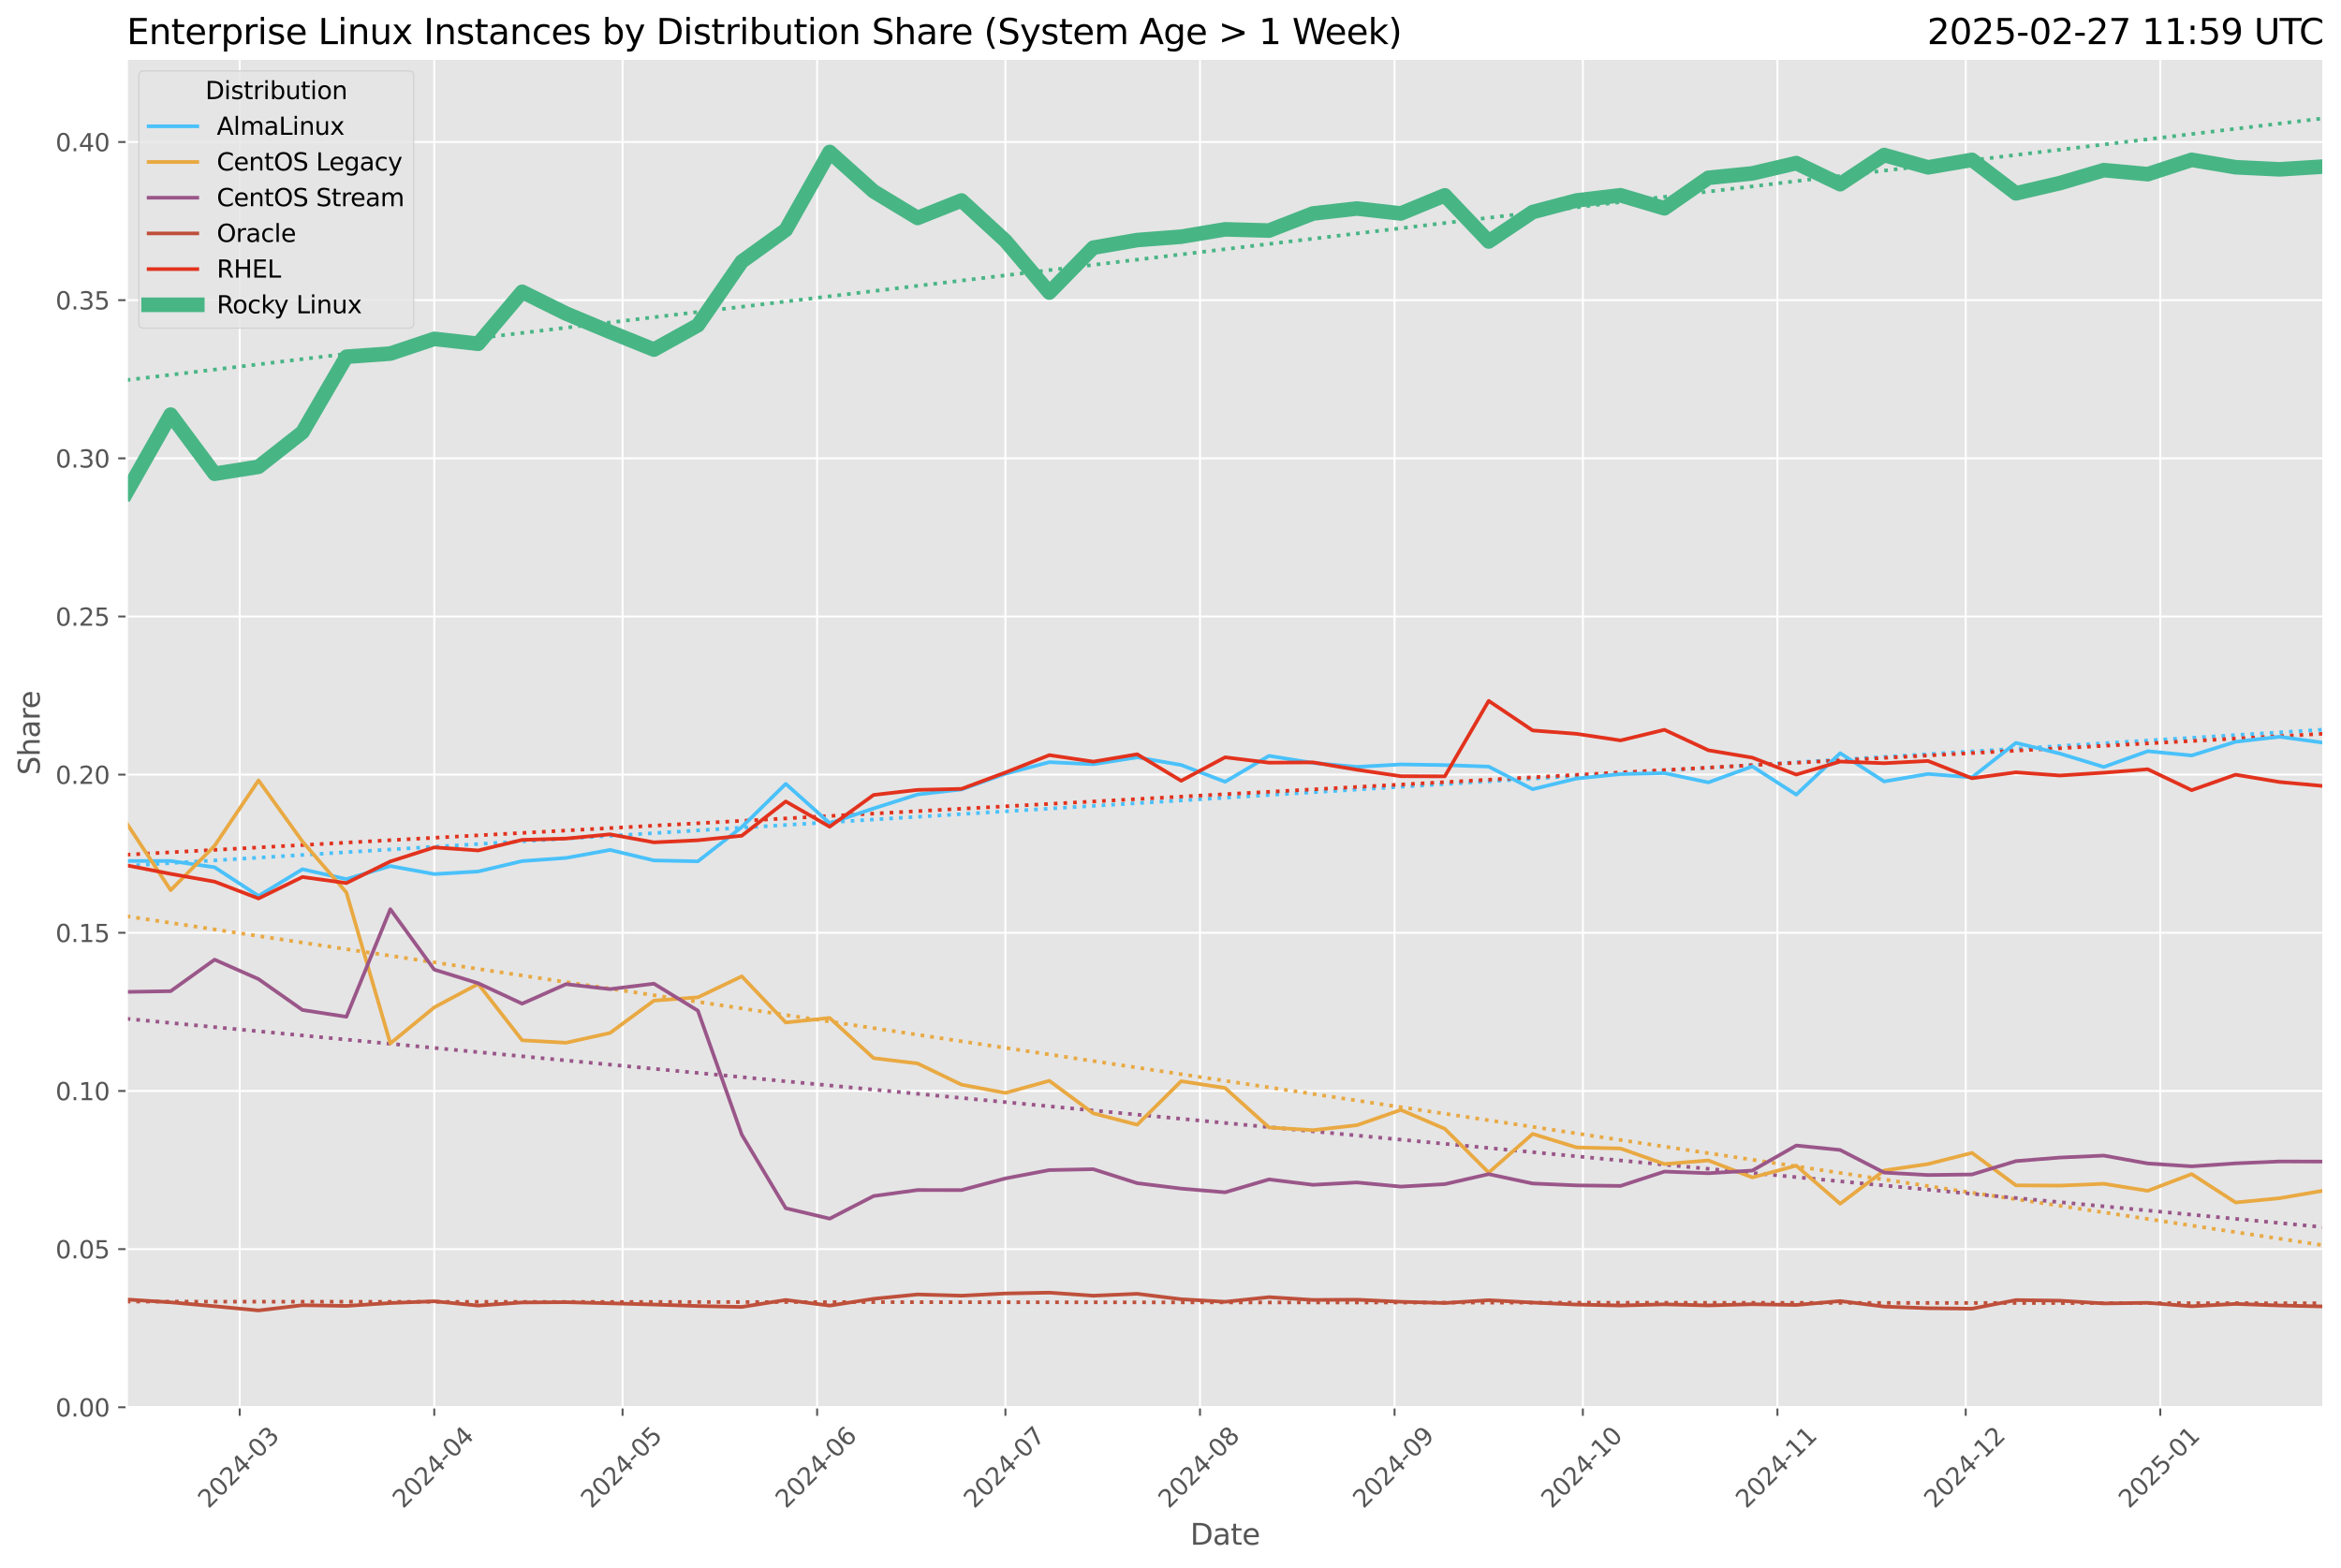 <?xml version="1.0" encoding="utf-8" standalone="no"?>
<!DOCTYPE svg PUBLIC "-//W3C//DTD SVG 1.1//EN"
  "http://www.w3.org/Graphics/SVG/1.1/DTD/svg11.dtd">
<svg xmlns:xlink="http://www.w3.org/1999/xlink" width="962.123pt" height="644.744pt" viewBox="0 0 962.123 644.744" xmlns="http://www.w3.org/2000/svg" version="1.1">
 <defs>
  <style type="text/css">*{stroke-linejoin: round; stroke-linecap: butt}</style>
 </defs>
 <g id="figure_1">
  <g id="patch_1">
   <path d="M 0 644.744 
L 962.123 644.744 
L 962.123 0 
L 0 0 
z
" style="fill: #ffffff"/>
  </g>
  <g id="axes_1">
   <g id="patch_2">
    <path d="M 52.079 578.542 
L 954.923 578.542 
L 954.923 24.142 
L 52.079 24.142 
z
" style="fill: #e5e5e5"/>
   </g>
   <g id="matplotlib.axis_1">
    <g id="xtick_1">
     <g id="line2d_1">
      <path d="M 98.511 578.542 
L 98.511 24.142 
" clip-path="url(#p2cfea6fdd6)" style="fill: none; stroke: #ffffff; stroke-width: 0.8; stroke-linecap: square"/>
     </g>
     <g id="line2d_2">
      <defs>
       <path id="mb458ce2676" d="M 0 0 
L 0 3.5 
" style="stroke: #555555; stroke-width: 0.8"/>
      </defs>
      <g>
       <use xlink:href="#mb458ce2676" x="98.511" y="578.542" style="fill: #555555; stroke: #555555; stroke-width: 0.8"/>
      </g>
     </g>
     <g id="text_1">
      <!-- 2024-03 -->
      <g style="fill: #555555" transform="translate(85.69 620.46) rotate(-45) scale(0.1 -0.1)">
       <defs>
        <path id="DejaVuSans-32" d="M 1228 531 
L 3431 531 
L 3431 0 
L 469 0 
L 469 531 
Q 828 903 1448 1529 
Q 2069 2156 2228 2338 
Q 2531 2678 2651 2914 
Q 2772 3150 2772 3378 
Q 2772 3750 2511 3984 
Q 2250 4219 1831 4219 
Q 1534 4219 1204 4116 
Q 875 4013 500 3803 
L 500 4441 
Q 881 4594 1212 4672 
Q 1544 4750 1819 4750 
Q 2544 4750 2975 4387 
Q 3406 4025 3406 3419 
Q 3406 3131 3298 2873 
Q 3191 2616 2906 2266 
Q 2828 2175 2409 1742 
Q 1991 1309 1228 531 
z
" transform="scale(0.016)"/>
        <path id="DejaVuSans-30" d="M 2034 4250 
Q 1547 4250 1301 3770 
Q 1056 3291 1056 2328 
Q 1056 1369 1301 889 
Q 1547 409 2034 409 
Q 2525 409 2770 889 
Q 3016 1369 3016 2328 
Q 3016 3291 2770 3770 
Q 2525 4250 2034 4250 
z
M 2034 4750 
Q 2819 4750 3233 4129 
Q 3647 3509 3647 2328 
Q 3647 1150 3233 529 
Q 2819 -91 2034 -91 
Q 1250 -91 836 529 
Q 422 1150 422 2328 
Q 422 3509 836 4129 
Q 1250 4750 2034 4750 
z
" transform="scale(0.016)"/>
        <path id="DejaVuSans-34" d="M 2419 4116 
L 825 1625 
L 2419 1625 
L 2419 4116 
z
M 2253 4666 
L 3047 4666 
L 3047 1625 
L 3713 1625 
L 3713 1100 
L 3047 1100 
L 3047 0 
L 2419 0 
L 2419 1100 
L 313 1100 
L 313 1709 
L 2253 4666 
z
" transform="scale(0.016)"/>
        <path id="DejaVuSans-2d" d="M 313 2009 
L 1997 2009 
L 1997 1497 
L 313 1497 
L 313 2009 
z
" transform="scale(0.016)"/>
        <path id="DejaVuSans-33" d="M 2597 2516 
Q 3050 2419 3304 2112 
Q 3559 1806 3559 1356 
Q 3559 666 3084 287 
Q 2609 -91 1734 -91 
Q 1441 -91 1130 -33 
Q 819 25 488 141 
L 488 750 
Q 750 597 1062 519 
Q 1375 441 1716 441 
Q 2309 441 2620 675 
Q 2931 909 2931 1356 
Q 2931 1769 2642 2001 
Q 2353 2234 1838 2234 
L 1294 2234 
L 1294 2753 
L 1863 2753 
Q 2328 2753 2575 2939 
Q 2822 3125 2822 3475 
Q 2822 3834 2567 4026 
Q 2313 4219 1838 4219 
Q 1578 4219 1281 4162 
Q 984 4106 628 3988 
L 628 4550 
Q 988 4650 1302 4700 
Q 1616 4750 1894 4750 
Q 2613 4750 3031 4423 
Q 3450 4097 3450 3541 
Q 3450 3153 3228 2886 
Q 3006 2619 2597 2516 
z
" transform="scale(0.016)"/>
       </defs>
       <use xlink:href="#DejaVuSans-32"/>
       <use xlink:href="#DejaVuSans-30" x="63.623"/>
       <use xlink:href="#DejaVuSans-32" x="127.246"/>
       <use xlink:href="#DejaVuSans-34" x="190.869"/>
       <use xlink:href="#DejaVuSans-2d" x="254.492"/>
       <use xlink:href="#DejaVuSans-30" x="290.576"/>
       <use xlink:href="#DejaVuSans-33" x="354.199"/>
      </g>
     </g>
    </g>
    <g id="xtick_2">
     <g id="line2d_3">
      <path d="M 178.478 578.542 
L 178.478 24.142 
" clip-path="url(#p2cfea6fdd6)" style="fill: none; stroke: #ffffff; stroke-width: 0.8; stroke-linecap: square"/>
     </g>
     <g id="line2d_4">
      <g>
       <use xlink:href="#mb458ce2676" x="178.478" y="578.542" style="fill: #555555; stroke: #555555; stroke-width: 0.8"/>
      </g>
     </g>
     <g id="text_2">
      <!-- 2024-04 -->
      <g style="fill: #555555" transform="translate(165.656 620.46) rotate(-45) scale(0.1 -0.1)">
       <use xlink:href="#DejaVuSans-32"/>
       <use xlink:href="#DejaVuSans-30" x="63.623"/>
       <use xlink:href="#DejaVuSans-32" x="127.246"/>
       <use xlink:href="#DejaVuSans-34" x="190.869"/>
       <use xlink:href="#DejaVuSans-2d" x="254.492"/>
       <use xlink:href="#DejaVuSans-30" x="290.576"/>
       <use xlink:href="#DejaVuSans-34" x="354.199"/>
      </g>
     </g>
    </g>
    <g id="xtick_3">
     <g id="line2d_5">
      <path d="M 255.864 578.542 
L 255.864 24.142 
" clip-path="url(#p2cfea6fdd6)" style="fill: none; stroke: #ffffff; stroke-width: 0.8; stroke-linecap: square"/>
     </g>
     <g id="line2d_6">
      <g>
       <use xlink:href="#mb458ce2676" x="255.864" y="578.542" style="fill: #555555; stroke: #555555; stroke-width: 0.8"/>
      </g>
     </g>
     <g id="text_3">
      <!-- 2024-05 -->
      <g style="fill: #555555" transform="translate(243.043 620.46) rotate(-45) scale(0.1 -0.1)">
       <defs>
        <path id="DejaVuSans-35" d="M 691 4666 
L 3169 4666 
L 3169 4134 
L 1269 4134 
L 1269 2991 
Q 1406 3038 1543 3061 
Q 1681 3084 1819 3084 
Q 2600 3084 3056 2656 
Q 3513 2228 3513 1497 
Q 3513 744 3044 326 
Q 2575 -91 1722 -91 
Q 1428 -91 1123 -41 
Q 819 9 494 109 
L 494 744 
Q 775 591 1075 516 
Q 1375 441 1709 441 
Q 2250 441 2565 725 
Q 2881 1009 2881 1497 
Q 2881 1984 2565 2268 
Q 2250 2553 1709 2553 
Q 1456 2553 1204 2497 
Q 953 2441 691 2322 
L 691 4666 
z
" transform="scale(0.016)"/>
       </defs>
       <use xlink:href="#DejaVuSans-32"/>
       <use xlink:href="#DejaVuSans-30" x="63.623"/>
       <use xlink:href="#DejaVuSans-32" x="127.246"/>
       <use xlink:href="#DejaVuSans-34" x="190.869"/>
       <use xlink:href="#DejaVuSans-2d" x="254.492"/>
       <use xlink:href="#DejaVuSans-30" x="290.576"/>
       <use xlink:href="#DejaVuSans-35" x="354.199"/>
      </g>
     </g>
    </g>
    <g id="xtick_4">
     <g id="line2d_7">
      <path d="M 335.83 578.542 
L 335.83 24.142 
" clip-path="url(#p2cfea6fdd6)" style="fill: none; stroke: #ffffff; stroke-width: 0.8; stroke-linecap: square"/>
     </g>
     <g id="line2d_8">
      <g>
       <use xlink:href="#mb458ce2676" x="335.83" y="578.542" style="fill: #555555; stroke: #555555; stroke-width: 0.8"/>
      </g>
     </g>
     <g id="text_4">
      <!-- 2024-06 -->
      <g style="fill: #555555" transform="translate(323.009 620.46) rotate(-45) scale(0.1 -0.1)">
       <defs>
        <path id="DejaVuSans-36" d="M 2113 2584 
Q 1688 2584 1439 2293 
Q 1191 2003 1191 1497 
Q 1191 994 1439 701 
Q 1688 409 2113 409 
Q 2538 409 2786 701 
Q 3034 994 3034 1497 
Q 3034 2003 2786 2293 
Q 2538 2584 2113 2584 
z
M 3366 4563 
L 3366 3988 
Q 3128 4100 2886 4159 
Q 2644 4219 2406 4219 
Q 1781 4219 1451 3797 
Q 1122 3375 1075 2522 
Q 1259 2794 1537 2939 
Q 1816 3084 2150 3084 
Q 2853 3084 3261 2657 
Q 3669 2231 3669 1497 
Q 3669 778 3244 343 
Q 2819 -91 2113 -91 
Q 1303 -91 875 529 
Q 447 1150 447 2328 
Q 447 3434 972 4092 
Q 1497 4750 2381 4750 
Q 2619 4750 2861 4703 
Q 3103 4656 3366 4563 
z
" transform="scale(0.016)"/>
       </defs>
       <use xlink:href="#DejaVuSans-32"/>
       <use xlink:href="#DejaVuSans-30" x="63.623"/>
       <use xlink:href="#DejaVuSans-32" x="127.246"/>
       <use xlink:href="#DejaVuSans-34" x="190.869"/>
       <use xlink:href="#DejaVuSans-2d" x="254.492"/>
       <use xlink:href="#DejaVuSans-30" x="290.576"/>
       <use xlink:href="#DejaVuSans-36" x="354.199"/>
      </g>
     </g>
    </g>
    <g id="xtick_5">
     <g id="line2d_9">
      <path d="M 413.217 578.542 
L 413.217 24.142 
" clip-path="url(#p2cfea6fdd6)" style="fill: none; stroke: #ffffff; stroke-width: 0.8; stroke-linecap: square"/>
     </g>
     <g id="line2d_10">
      <g>
       <use xlink:href="#mb458ce2676" x="413.217" y="578.542" style="fill: #555555; stroke: #555555; stroke-width: 0.8"/>
      </g>
     </g>
     <g id="text_5">
      <!-- 2024-07 -->
      <g style="fill: #555555" transform="translate(400.396 620.46) rotate(-45) scale(0.1 -0.1)">
       <defs>
        <path id="DejaVuSans-37" d="M 525 4666 
L 3525 4666 
L 3525 4397 
L 1831 0 
L 1172 0 
L 2766 4134 
L 525 4134 
L 525 4666 
z
" transform="scale(0.016)"/>
       </defs>
       <use xlink:href="#DejaVuSans-32"/>
       <use xlink:href="#DejaVuSans-30" x="63.623"/>
       <use xlink:href="#DejaVuSans-32" x="127.246"/>
       <use xlink:href="#DejaVuSans-34" x="190.869"/>
       <use xlink:href="#DejaVuSans-2d" x="254.492"/>
       <use xlink:href="#DejaVuSans-30" x="290.576"/>
       <use xlink:href="#DejaVuSans-37" x="354.199"/>
      </g>
     </g>
    </g>
    <g id="xtick_6">
     <g id="line2d_11">
      <path d="M 493.183 578.542 
L 493.183 24.142 
" clip-path="url(#p2cfea6fdd6)" style="fill: none; stroke: #ffffff; stroke-width: 0.8; stroke-linecap: square"/>
     </g>
     <g id="line2d_12">
      <g>
       <use xlink:href="#mb458ce2676" x="493.183" y="578.542" style="fill: #555555; stroke: #555555; stroke-width: 0.8"/>
      </g>
     </g>
     <g id="text_6">
      <!-- 2024-08 -->
      <g style="fill: #555555" transform="translate(480.362 620.46) rotate(-45) scale(0.1 -0.1)">
       <defs>
        <path id="DejaVuSans-38" d="M 2034 2216 
Q 1584 2216 1326 1975 
Q 1069 1734 1069 1313 
Q 1069 891 1326 650 
Q 1584 409 2034 409 
Q 2484 409 2743 651 
Q 3003 894 3003 1313 
Q 3003 1734 2745 1975 
Q 2488 2216 2034 2216 
z
M 1403 2484 
Q 997 2584 770 2862 
Q 544 3141 544 3541 
Q 544 4100 942 4425 
Q 1341 4750 2034 4750 
Q 2731 4750 3128 4425 
Q 3525 4100 3525 3541 
Q 3525 3141 3298 2862 
Q 3072 2584 2669 2484 
Q 3125 2378 3379 2068 
Q 3634 1759 3634 1313 
Q 3634 634 3220 271 
Q 2806 -91 2034 -91 
Q 1263 -91 848 271 
Q 434 634 434 1313 
Q 434 1759 690 2068 
Q 947 2378 1403 2484 
z
M 1172 3481 
Q 1172 3119 1398 2916 
Q 1625 2713 2034 2713 
Q 2441 2713 2670 2916 
Q 2900 3119 2900 3481 
Q 2900 3844 2670 4047 
Q 2441 4250 2034 4250 
Q 1625 4250 1398 4047 
Q 1172 3844 1172 3481 
z
" transform="scale(0.016)"/>
       </defs>
       <use xlink:href="#DejaVuSans-32"/>
       <use xlink:href="#DejaVuSans-30" x="63.623"/>
       <use xlink:href="#DejaVuSans-32" x="127.246"/>
       <use xlink:href="#DejaVuSans-34" x="190.869"/>
       <use xlink:href="#DejaVuSans-2d" x="254.492"/>
       <use xlink:href="#DejaVuSans-30" x="290.576"/>
       <use xlink:href="#DejaVuSans-38" x="354.199"/>
      </g>
     </g>
    </g>
    <g id="xtick_7">
     <g id="line2d_13">
      <path d="M 573.149 578.542 
L 573.149 24.142 
" clip-path="url(#p2cfea6fdd6)" style="fill: none; stroke: #ffffff; stroke-width: 0.8; stroke-linecap: square"/>
     </g>
     <g id="line2d_14">
      <g>
       <use xlink:href="#mb458ce2676" x="573.149" y="578.542" style="fill: #555555; stroke: #555555; stroke-width: 0.8"/>
      </g>
     </g>
     <g id="text_7">
      <!-- 2024-09 -->
      <g style="fill: #555555" transform="translate(560.328 620.46) rotate(-45) scale(0.1 -0.1)">
       <defs>
        <path id="DejaVuSans-39" d="M 703 97 
L 703 672 
Q 941 559 1184 500 
Q 1428 441 1663 441 
Q 2288 441 2617 861 
Q 2947 1281 2994 2138 
Q 2813 1869 2534 1725 
Q 2256 1581 1919 1581 
Q 1219 1581 811 2004 
Q 403 2428 403 3163 
Q 403 3881 828 4315 
Q 1253 4750 1959 4750 
Q 2769 4750 3195 4129 
Q 3622 3509 3622 2328 
Q 3622 1225 3098 567 
Q 2575 -91 1691 -91 
Q 1453 -91 1209 -44 
Q 966 3 703 97 
z
M 1959 2075 
Q 2384 2075 2632 2365 
Q 2881 2656 2881 3163 
Q 2881 3666 2632 3958 
Q 2384 4250 1959 4250 
Q 1534 4250 1286 3958 
Q 1038 3666 1038 3163 
Q 1038 2656 1286 2365 
Q 1534 2075 1959 2075 
z
" transform="scale(0.016)"/>
       </defs>
       <use xlink:href="#DejaVuSans-32"/>
       <use xlink:href="#DejaVuSans-30" x="63.623"/>
       <use xlink:href="#DejaVuSans-32" x="127.246"/>
       <use xlink:href="#DejaVuSans-34" x="190.869"/>
       <use xlink:href="#DejaVuSans-2d" x="254.492"/>
       <use xlink:href="#DejaVuSans-30" x="290.576"/>
       <use xlink:href="#DejaVuSans-39" x="354.199"/>
      </g>
     </g>
    </g>
    <g id="xtick_8">
     <g id="line2d_15">
      <path d="M 650.536 578.542 
L 650.536 24.142 
" clip-path="url(#p2cfea6fdd6)" style="fill: none; stroke: #ffffff; stroke-width: 0.8; stroke-linecap: square"/>
     </g>
     <g id="line2d_16">
      <g>
       <use xlink:href="#mb458ce2676" x="650.536" y="578.542" style="fill: #555555; stroke: #555555; stroke-width: 0.8"/>
      </g>
     </g>
     <g id="text_8">
      <!-- 2024-10 -->
      <g style="fill: #555555" transform="translate(637.715 620.46) rotate(-45) scale(0.1 -0.1)">
       <defs>
        <path id="DejaVuSans-31" d="M 794 531 
L 1825 531 
L 1825 4091 
L 703 3866 
L 703 4441 
L 1819 4666 
L 2450 4666 
L 2450 531 
L 3481 531 
L 3481 0 
L 794 0 
L 794 531 
z
" transform="scale(0.016)"/>
       </defs>
       <use xlink:href="#DejaVuSans-32"/>
       <use xlink:href="#DejaVuSans-30" x="63.623"/>
       <use xlink:href="#DejaVuSans-32" x="127.246"/>
       <use xlink:href="#DejaVuSans-34" x="190.869"/>
       <use xlink:href="#DejaVuSans-2d" x="254.492"/>
       <use xlink:href="#DejaVuSans-31" x="290.576"/>
       <use xlink:href="#DejaVuSans-30" x="354.199"/>
      </g>
     </g>
    </g>
    <g id="xtick_9">
     <g id="line2d_17">
      <path d="M 730.502 578.542 
L 730.502 24.142 
" clip-path="url(#p2cfea6fdd6)" style="fill: none; stroke: #ffffff; stroke-width: 0.8; stroke-linecap: square"/>
     </g>
     <g id="line2d_18">
      <g>
       <use xlink:href="#mb458ce2676" x="730.502" y="578.542" style="fill: #555555; stroke: #555555; stroke-width: 0.8"/>
      </g>
     </g>
     <g id="text_9">
      <!-- 2024-11 -->
      <g style="fill: #555555" transform="translate(717.681 620.46) rotate(-45) scale(0.1 -0.1)">
       <use xlink:href="#DejaVuSans-32"/>
       <use xlink:href="#DejaVuSans-30" x="63.623"/>
       <use xlink:href="#DejaVuSans-32" x="127.246"/>
       <use xlink:href="#DejaVuSans-34" x="190.869"/>
       <use xlink:href="#DejaVuSans-2d" x="254.492"/>
       <use xlink:href="#DejaVuSans-31" x="290.576"/>
       <use xlink:href="#DejaVuSans-31" x="354.199"/>
      </g>
     </g>
    </g>
    <g id="xtick_10">
     <g id="line2d_19">
      <path d="M 807.889 578.542 
L 807.889 24.142 
" clip-path="url(#p2cfea6fdd6)" style="fill: none; stroke: #ffffff; stroke-width: 0.8; stroke-linecap: square"/>
     </g>
     <g id="line2d_20">
      <g>
       <use xlink:href="#mb458ce2676" x="807.889" y="578.542" style="fill: #555555; stroke: #555555; stroke-width: 0.8"/>
      </g>
     </g>
     <g id="text_10">
      <!-- 2024-12 -->
      <g style="fill: #555555" transform="translate(795.067 620.46) rotate(-45) scale(0.1 -0.1)">
       <use xlink:href="#DejaVuSans-32"/>
       <use xlink:href="#DejaVuSans-30" x="63.623"/>
       <use xlink:href="#DejaVuSans-32" x="127.246"/>
       <use xlink:href="#DejaVuSans-34" x="190.869"/>
       <use xlink:href="#DejaVuSans-2d" x="254.492"/>
       <use xlink:href="#DejaVuSans-31" x="290.576"/>
       <use xlink:href="#DejaVuSans-32" x="354.199"/>
      </g>
     </g>
    </g>
    <g id="xtick_11">
     <g id="line2d_21">
      <path d="M 887.855 578.542 
L 887.855 24.142 
" clip-path="url(#p2cfea6fdd6)" style="fill: none; stroke: #ffffff; stroke-width: 0.8; stroke-linecap: square"/>
     </g>
     <g id="line2d_22">
      <g>
       <use xlink:href="#mb458ce2676" x="887.855" y="578.542" style="fill: #555555; stroke: #555555; stroke-width: 0.8"/>
      </g>
     </g>
     <g id="text_11">
      <!-- 2025-01 -->
      <g style="fill: #555555" transform="translate(875.034 620.46) rotate(-45) scale(0.1 -0.1)">
       <use xlink:href="#DejaVuSans-32"/>
       <use xlink:href="#DejaVuSans-30" x="63.623"/>
       <use xlink:href="#DejaVuSans-32" x="127.246"/>
       <use xlink:href="#DejaVuSans-35" x="190.869"/>
       <use xlink:href="#DejaVuSans-2d" x="254.492"/>
       <use xlink:href="#DejaVuSans-30" x="290.576"/>
       <use xlink:href="#DejaVuSans-31" x="354.199"/>
      </g>
     </g>
    </g>
    <g id="text_12">
     <!-- Date -->
     <g style="fill: #555555" transform="translate(489.16 635.048) scale(0.12 -0.12)">
      <defs>
       <path id="DejaVuSans-44" d="M 1259 4147 
L 1259 519 
L 2022 519 
Q 2988 519 3436 956 
Q 3884 1394 3884 2338 
Q 3884 3275 3436 3711 
Q 2988 4147 2022 4147 
L 1259 4147 
z
M 628 4666 
L 1925 4666 
Q 3281 4666 3915 4102 
Q 4550 3538 4550 2338 
Q 4550 1131 3912 565 
Q 3275 0 1925 0 
L 628 0 
L 628 4666 
z
" transform="scale(0.016)"/>
       <path id="DejaVuSans-61" d="M 2194 1759 
Q 1497 1759 1228 1600 
Q 959 1441 959 1056 
Q 959 750 1161 570 
Q 1363 391 1709 391 
Q 2188 391 2477 730 
Q 2766 1069 2766 1631 
L 2766 1759 
L 2194 1759 
z
M 3341 1997 
L 3341 0 
L 2766 0 
L 2766 531 
Q 2569 213 2275 61 
Q 1981 -91 1556 -91 
Q 1019 -91 701 211 
Q 384 513 384 1019 
Q 384 1609 779 1909 
Q 1175 2209 1959 2209 
L 2766 2209 
L 2766 2266 
Q 2766 2663 2505 2880 
Q 2244 3097 1772 3097 
Q 1472 3097 1187 3025 
Q 903 2953 641 2809 
L 641 3341 
Q 956 3463 1253 3523 
Q 1550 3584 1831 3584 
Q 2591 3584 2966 3190 
Q 3341 2797 3341 1997 
z
" transform="scale(0.016)"/>
       <path id="DejaVuSans-74" d="M 1172 4494 
L 1172 3500 
L 2356 3500 
L 2356 3053 
L 1172 3053 
L 1172 1153 
Q 1172 725 1289 603 
Q 1406 481 1766 481 
L 2356 481 
L 2356 0 
L 1766 0 
Q 1100 0 847 248 
Q 594 497 594 1153 
L 594 3053 
L 172 3053 
L 172 3500 
L 594 3500 
L 594 4494 
L 1172 4494 
z
" transform="scale(0.016)"/>
       <path id="DejaVuSans-65" d="M 3597 1894 
L 3597 1613 
L 953 1613 
Q 991 1019 1311 708 
Q 1631 397 2203 397 
Q 2534 397 2845 478 
Q 3156 559 3463 722 
L 3463 178 
Q 3153 47 2828 -22 
Q 2503 -91 2169 -91 
Q 1331 -91 842 396 
Q 353 884 353 1716 
Q 353 2575 817 3079 
Q 1281 3584 2069 3584 
Q 2775 3584 3186 3129 
Q 3597 2675 3597 1894 
z
M 3022 2063 
Q 3016 2534 2758 2815 
Q 2500 3097 2075 3097 
Q 1594 3097 1305 2825 
Q 1016 2553 972 2059 
L 3022 2063 
z
" transform="scale(0.016)"/>
      </defs>
      <use xlink:href="#DejaVuSans-44"/>
      <use xlink:href="#DejaVuSans-61" x="77.002"/>
      <use xlink:href="#DejaVuSans-74" x="138.281"/>
      <use xlink:href="#DejaVuSans-65" x="177.49"/>
     </g>
    </g>
   </g>
   <g id="matplotlib.axis_2">
    <g id="ytick_1">
     <g id="line2d_23">
      <path d="M 52.079 578.542 
L 954.923 578.542 
" clip-path="url(#p2cfea6fdd6)" style="fill: none; stroke: #ffffff; stroke-width: 0.8; stroke-linecap: square"/>
     </g>
     <g id="line2d_24">
      <defs>
       <path id="m8b95379870" d="M 0 0 
L -3.5 0 
" style="stroke: #555555; stroke-width: 0.8"/>
      </defs>
      <g>
       <use xlink:href="#m8b95379870" x="52.079" y="578.542" style="fill: #555555; stroke: #555555; stroke-width: 0.8"/>
      </g>
     </g>
     <g id="text_13">
      <!-- 0.00 -->
      <g style="fill: #555555" transform="translate(22.814 582.341) scale(0.1 -0.1)">
       <defs>
        <path id="DejaVuSans-2e" d="M 684 794 
L 1344 794 
L 1344 0 
L 684 0 
L 684 794 
z
" transform="scale(0.016)"/>
       </defs>
       <use xlink:href="#DejaVuSans-30"/>
       <use xlink:href="#DejaVuSans-2e" x="63.623"/>
       <use xlink:href="#DejaVuSans-30" x="95.41"/>
       <use xlink:href="#DejaVuSans-30" x="159.033"/>
      </g>
     </g>
    </g>
    <g id="ytick_2">
     <g id="line2d_25">
      <path d="M 52.079 513.522 
L 954.923 513.522 
" clip-path="url(#p2cfea6fdd6)" style="fill: none; stroke: #ffffff; stroke-width: 0.8; stroke-linecap: square"/>
     </g>
     <g id="line2d_26">
      <g>
       <use xlink:href="#m8b95379870" x="52.079" y="513.522" style="fill: #555555; stroke: #555555; stroke-width: 0.8"/>
      </g>
     </g>
     <g id="text_14">
      <!-- 0.05 -->
      <g style="fill: #555555" transform="translate(22.814 517.321) scale(0.1 -0.1)">
       <use xlink:href="#DejaVuSans-30"/>
       <use xlink:href="#DejaVuSans-2e" x="63.623"/>
       <use xlink:href="#DejaVuSans-30" x="95.41"/>
       <use xlink:href="#DejaVuSans-35" x="159.033"/>
      </g>
     </g>
    </g>
    <g id="ytick_3">
     <g id="line2d_27">
      <path d="M 52.079 448.502 
L 954.923 448.502 
" clip-path="url(#p2cfea6fdd6)" style="fill: none; stroke: #ffffff; stroke-width: 0.8; stroke-linecap: square"/>
     </g>
     <g id="line2d_28">
      <g>
       <use xlink:href="#m8b95379870" x="52.079" y="448.502" style="fill: #555555; stroke: #555555; stroke-width: 0.8"/>
      </g>
     </g>
     <g id="text_15">
      <!-- 0.10 -->
      <g style="fill: #555555" transform="translate(22.814 452.301) scale(0.1 -0.1)">
       <use xlink:href="#DejaVuSans-30"/>
       <use xlink:href="#DejaVuSans-2e" x="63.623"/>
       <use xlink:href="#DejaVuSans-31" x="95.41"/>
       <use xlink:href="#DejaVuSans-30" x="159.033"/>
      </g>
     </g>
    </g>
    <g id="ytick_4">
     <g id="line2d_29">
      <path d="M 52.079 383.482 
L 954.923 383.482 
" clip-path="url(#p2cfea6fdd6)" style="fill: none; stroke: #ffffff; stroke-width: 0.8; stroke-linecap: square"/>
     </g>
     <g id="line2d_30">
      <g>
       <use xlink:href="#m8b95379870" x="52.079" y="383.482" style="fill: #555555; stroke: #555555; stroke-width: 0.8"/>
      </g>
     </g>
     <g id="text_16">
      <!-- 0.15 -->
      <g style="fill: #555555" transform="translate(22.814 387.281) scale(0.1 -0.1)">
       <use xlink:href="#DejaVuSans-30"/>
       <use xlink:href="#DejaVuSans-2e" x="63.623"/>
       <use xlink:href="#DejaVuSans-31" x="95.41"/>
       <use xlink:href="#DejaVuSans-35" x="159.033"/>
      </g>
     </g>
    </g>
    <g id="ytick_5">
     <g id="line2d_31">
      <path d="M 52.079 318.461 
L 954.923 318.461 
" clip-path="url(#p2cfea6fdd6)" style="fill: none; stroke: #ffffff; stroke-width: 0.8; stroke-linecap: square"/>
     </g>
     <g id="line2d_32">
      <g>
       <use xlink:href="#m8b95379870" x="52.079" y="318.461" style="fill: #555555; stroke: #555555; stroke-width: 0.8"/>
      </g>
     </g>
     <g id="text_17">
      <!-- 0.20 -->
      <g style="fill: #555555" transform="translate(22.814 322.261) scale(0.1 -0.1)">
       <use xlink:href="#DejaVuSans-30"/>
       <use xlink:href="#DejaVuSans-2e" x="63.623"/>
       <use xlink:href="#DejaVuSans-32" x="95.41"/>
       <use xlink:href="#DejaVuSans-30" x="159.033"/>
      </g>
     </g>
    </g>
    <g id="ytick_6">
     <g id="line2d_33">
      <path d="M 52.079 253.441 
L 954.923 253.441 
" clip-path="url(#p2cfea6fdd6)" style="fill: none; stroke: #ffffff; stroke-width: 0.8; stroke-linecap: square"/>
     </g>
     <g id="line2d_34">
      <g>
       <use xlink:href="#m8b95379870" x="52.079" y="253.441" style="fill: #555555; stroke: #555555; stroke-width: 0.8"/>
      </g>
     </g>
     <g id="text_18">
      <!-- 0.25 -->
      <g style="fill: #555555" transform="translate(22.814 257.241) scale(0.1 -0.1)">
       <use xlink:href="#DejaVuSans-30"/>
       <use xlink:href="#DejaVuSans-2e" x="63.623"/>
       <use xlink:href="#DejaVuSans-32" x="95.41"/>
       <use xlink:href="#DejaVuSans-35" x="159.033"/>
      </g>
     </g>
    </g>
    <g id="ytick_7">
     <g id="line2d_35">
      <path d="M 52.079 188.421 
L 954.923 188.421 
" clip-path="url(#p2cfea6fdd6)" style="fill: none; stroke: #ffffff; stroke-width: 0.8; stroke-linecap: square"/>
     </g>
     <g id="line2d_36">
      <g>
       <use xlink:href="#m8b95379870" x="52.079" y="188.421" style="fill: #555555; stroke: #555555; stroke-width: 0.8"/>
      </g>
     </g>
     <g id="text_19">
      <!-- 0.30 -->
      <g style="fill: #555555" transform="translate(22.814 192.22) scale(0.1 -0.1)">
       <use xlink:href="#DejaVuSans-30"/>
       <use xlink:href="#DejaVuSans-2e" x="63.623"/>
       <use xlink:href="#DejaVuSans-33" x="95.41"/>
       <use xlink:href="#DejaVuSans-30" x="159.033"/>
      </g>
     </g>
    </g>
    <g id="ytick_8">
     <g id="line2d_37">
      <path d="M 52.079 123.401 
L 954.923 123.401 
" clip-path="url(#p2cfea6fdd6)" style="fill: none; stroke: #ffffff; stroke-width: 0.8; stroke-linecap: square"/>
     </g>
     <g id="line2d_38">
      <g>
       <use xlink:href="#m8b95379870" x="52.079" y="123.401" style="fill: #555555; stroke: #555555; stroke-width: 0.8"/>
      </g>
     </g>
     <g id="text_20">
      <!-- 0.35 -->
      <g style="fill: #555555" transform="translate(22.814 127.2) scale(0.1 -0.1)">
       <use xlink:href="#DejaVuSans-30"/>
       <use xlink:href="#DejaVuSans-2e" x="63.623"/>
       <use xlink:href="#DejaVuSans-33" x="95.41"/>
       <use xlink:href="#DejaVuSans-35" x="159.033"/>
      </g>
     </g>
    </g>
    <g id="ytick_9">
     <g id="line2d_39">
      <path d="M 52.079 58.381 
L 954.923 58.381 
" clip-path="url(#p2cfea6fdd6)" style="fill: none; stroke: #ffffff; stroke-width: 0.8; stroke-linecap: square"/>
     </g>
     <g id="line2d_40">
      <g>
       <use xlink:href="#m8b95379870" x="52.079" y="58.381" style="fill: #555555; stroke: #555555; stroke-width: 0.8"/>
      </g>
     </g>
     <g id="text_21">
      <!-- 0.40 -->
      <g style="fill: #555555" transform="translate(22.814 62.18) scale(0.1 -0.1)">
       <use xlink:href="#DejaVuSans-30"/>
       <use xlink:href="#DejaVuSans-2e" x="63.623"/>
       <use xlink:href="#DejaVuSans-34" x="95.41"/>
       <use xlink:href="#DejaVuSans-30" x="159.033"/>
      </g>
     </g>
    </g>
    <g id="text_22">
     <!-- Share -->
     <g style="fill: #555555" transform="translate(16.318 318.654) rotate(-90) scale(0.12 -0.12)">
      <defs>
       <path id="DejaVuSans-53" d="M 3425 4513 
L 3425 3897 
Q 3066 4069 2747 4153 
Q 2428 4238 2131 4238 
Q 1616 4238 1336 4038 
Q 1056 3838 1056 3469 
Q 1056 3159 1242 3001 
Q 1428 2844 1947 2747 
L 2328 2669 
Q 3034 2534 3370 2195 
Q 3706 1856 3706 1288 
Q 3706 609 3251 259 
Q 2797 -91 1919 -91 
Q 1588 -91 1214 -16 
Q 841 59 441 206 
L 441 856 
Q 825 641 1194 531 
Q 1563 422 1919 422 
Q 2459 422 2753 634 
Q 3047 847 3047 1241 
Q 3047 1584 2836 1778 
Q 2625 1972 2144 2069 
L 1759 2144 
Q 1053 2284 737 2584 
Q 422 2884 422 3419 
Q 422 4038 858 4394 
Q 1294 4750 2059 4750 
Q 2388 4750 2728 4690 
Q 3069 4631 3425 4513 
z
" transform="scale(0.016)"/>
       <path id="DejaVuSans-68" d="M 3513 2113 
L 3513 0 
L 2938 0 
L 2938 2094 
Q 2938 2591 2744 2837 
Q 2550 3084 2163 3084 
Q 1697 3084 1428 2787 
Q 1159 2491 1159 1978 
L 1159 0 
L 581 0 
L 581 4863 
L 1159 4863 
L 1159 2956 
Q 1366 3272 1645 3428 
Q 1925 3584 2291 3584 
Q 2894 3584 3203 3211 
Q 3513 2838 3513 2113 
z
" transform="scale(0.016)"/>
       <path id="DejaVuSans-72" d="M 2631 2963 
Q 2534 3019 2420 3045 
Q 2306 3072 2169 3072 
Q 1681 3072 1420 2755 
Q 1159 2438 1159 1844 
L 1159 0 
L 581 0 
L 581 3500 
L 1159 3500 
L 1159 2956 
Q 1341 3275 1631 3429 
Q 1922 3584 2338 3584 
Q 2397 3584 2469 3576 
Q 2541 3569 2628 3553 
L 2631 2963 
z
" transform="scale(0.016)"/>
      </defs>
      <use xlink:href="#DejaVuSans-53"/>
      <use xlink:href="#DejaVuSans-68" x="63.477"/>
      <use xlink:href="#DejaVuSans-61" x="126.855"/>
      <use xlink:href="#DejaVuSans-72" x="188.135"/>
      <use xlink:href="#DejaVuSans-65" x="226.998"/>
     </g>
    </g>
   </g>
   <g id="line2d_41">
    <path d="M 52.079 355.951 
L 61.199 355.386 
L 70.319 354.82 
L 79.438 354.255 
L 88.558 353.689 
L 97.678 353.123 
L 106.797 352.558 
L 115.917 351.992 
L 125.036 351.426 
L 134.156 350.861 
L 143.276 350.295 
L 152.395 349.73 
L 161.515 349.164 
L 170.635 348.598 
L 179.754 348.033 
L 188.874 347.467 
L 197.994 346.901 
L 207.113 346.336 
L 216.233 345.77 
L 225.352 345.205 
L 234.472 344.639 
L 243.592 344.073 
L 252.711 343.508 
L 261.831 342.942 
L 270.951 342.376 
L 280.07 341.811 
L 289.19 341.245 
L 298.31 340.68 
L 307.429 340.114 
L 316.549 339.548 
L 325.668 338.983 
L 334.788 338.417 
L 343.908 337.851 
L 353.027 337.286 
L 362.147 336.72 
L 371.267 336.154 
L 380.386 335.589 
L 389.506 335.023 
L 398.626 334.458 
L 407.745 333.892 
L 416.865 333.326 
L 425.984 332.761 
L 435.104 332.195 
L 444.224 331.629 
L 453.343 331.064 
L 462.463 330.498 
L 471.583 329.933 
L 480.702 329.367 
L 489.822 328.801 
L 498.942 328.236 
L 508.061 327.67 
L 517.181 327.104 
L 526.3 326.539 
L 535.42 325.973 
L 544.54 325.408 
L 553.659 324.842 
L 562.779 324.276 
L 571.899 323.711 
L 581.018 323.145 
L 590.138 322.579 
L 599.258 322.014 
L 608.377 321.448 
L 617.497 320.883 
L 626.616 320.317 
L 635.736 319.751 
L 644.856 319.186 
L 653.975 318.62 
L 663.095 318.054 
L 672.215 317.489 
L 681.334 316.923 
L 690.454 316.357 
L 699.574 315.792 
L 708.693 315.226 
L 717.813 314.661 
L 726.932 314.095 
L 736.052 313.529 
L 745.172 312.964 
L 754.291 312.398 
L 763.411 311.832 
L 772.531 311.267 
L 781.65 310.701 
L 790.77 310.136 
L 799.89 309.57 
L 809.009 309.004 
L 818.129 308.439 
L 827.248 307.873 
L 836.368 307.307 
L 845.488 306.742 
L 854.607 306.176 
L 863.727 305.611 
L 872.847 305.045 
L 881.966 304.479 
L 891.086 303.914 
L 900.206 303.348 
L 909.325 302.782 
L 918.445 302.217 
L 927.564 301.651 
L 936.684 301.086 
L 945.804 300.52 
L 954.923 299.954 
" clip-path="url(#p2cfea6fdd6)" style="fill: none; stroke-dasharray: 1.5,2.475; stroke-dashoffset: 0; stroke: #4ac1fa; stroke-width: 1.5"/>
   </g>
   <g id="line2d_42">
    <path d="M 52.079 376.691 
L 61.199 378.057 
L 70.319 379.423 
L 79.438 380.789 
L 88.558 382.156 
L 97.678 383.522 
L 106.797 384.888 
L 115.917 386.255 
L 125.036 387.621 
L 134.156 388.987 
L 143.276 390.353 
L 152.395 391.72 
L 161.515 393.086 
L 170.635 394.452 
L 179.754 395.818 
L 188.874 397.185 
L 197.994 398.551 
L 207.113 399.917 
L 216.233 401.284 
L 225.352 402.65 
L 234.472 404.016 
L 243.592 405.382 
L 252.711 406.749 
L 261.831 408.115 
L 270.951 409.481 
L 280.07 410.847 
L 289.19 412.214 
L 298.31 413.58 
L 307.429 414.946 
L 316.549 416.313 
L 325.668 417.679 
L 334.788 419.045 
L 343.908 420.411 
L 353.027 421.778 
L 362.147 423.144 
L 371.267 424.51 
L 380.386 425.876 
L 389.506 427.243 
L 398.626 428.609 
L 407.745 429.975 
L 416.865 431.342 
L 425.984 432.708 
L 435.104 434.074 
L 444.224 435.44 
L 453.343 436.807 
L 462.463 438.173 
L 471.583 439.539 
L 480.702 440.905 
L 489.822 442.272 
L 498.942 443.638 
L 508.061 445.004 
L 517.181 446.371 
L 526.3 447.737 
L 535.42 449.103 
L 544.54 450.469 
L 553.659 451.836 
L 562.779 453.202 
L 571.899 454.568 
L 581.018 455.934 
L 590.138 457.301 
L 599.258 458.667 
L 608.377 460.033 
L 617.497 461.4 
L 626.616 462.766 
L 635.736 464.132 
L 644.856 465.498 
L 653.975 466.865 
L 663.095 468.231 
L 672.215 469.597 
L 681.334 470.963 
L 690.454 472.33 
L 699.574 473.696 
L 708.693 475.062 
L 717.813 476.429 
L 726.932 477.795 
L 736.052 479.161 
L 745.172 480.527 
L 754.291 481.894 
L 763.411 483.26 
L 772.531 484.626 
L 781.65 485.992 
L 790.77 487.359 
L 799.89 488.725 
L 809.009 490.091 
L 818.129 491.458 
L 827.248 492.824 
L 836.368 494.19 
L 845.488 495.556 
L 854.607 496.923 
L 863.727 498.289 
L 872.847 499.655 
L 881.966 501.021 
L 891.086 502.388 
L 900.206 503.754 
L 909.325 505.12 
L 918.445 506.487 
L 927.564 507.853 
L 936.684 509.219 
L 945.804 510.585 
L 954.923 511.952 
" clip-path="url(#p2cfea6fdd6)" style="fill: none; stroke-dasharray: 1.5,2.475; stroke-dashoffset: 0; stroke: #e9a942; stroke-width: 1.5"/>
   </g>
   <g id="line2d_43">
    <path d="M 52.079 418.823 
L 61.199 419.689 
L 70.319 420.554 
L 79.438 421.42 
L 88.558 422.285 
L 97.678 423.151 
L 106.797 424.016 
L 115.917 424.882 
L 125.036 425.747 
L 134.156 426.612 
L 143.276 427.478 
L 152.395 428.343 
L 161.515 429.209 
L 170.635 430.074 
L 179.754 430.94 
L 188.874 431.805 
L 197.994 432.671 
L 207.113 433.536 
L 216.233 434.402 
L 225.352 435.267 
L 234.472 436.132 
L 243.592 436.998 
L 252.711 437.863 
L 261.831 438.729 
L 270.951 439.594 
L 280.07 440.46 
L 289.19 441.325 
L 298.31 442.191 
L 307.429 443.056 
L 316.549 443.922 
L 325.668 444.787 
L 334.788 445.652 
L 343.908 446.518 
L 353.027 447.383 
L 362.147 448.249 
L 371.267 449.114 
L 380.386 449.98 
L 389.506 450.845 
L 398.626 451.711 
L 407.745 452.576 
L 416.865 453.442 
L 425.984 454.307 
L 435.104 455.172 
L 444.224 456.038 
L 453.343 456.903 
L 462.463 457.769 
L 471.583 458.634 
L 480.702 459.5 
L 489.822 460.365 
L 498.942 461.231 
L 508.061 462.096 
L 517.181 462.961 
L 526.3 463.827 
L 535.42 464.692 
L 544.54 465.558 
L 553.659 466.423 
L 562.779 467.289 
L 571.899 468.154 
L 581.018 469.02 
L 590.138 469.885 
L 599.258 470.751 
L 608.377 471.616 
L 617.497 472.481 
L 626.616 473.347 
L 635.736 474.212 
L 644.856 475.078 
L 653.975 475.943 
L 663.095 476.809 
L 672.215 477.674 
L 681.334 478.54 
L 690.454 479.405 
L 699.574 480.271 
L 708.693 481.136 
L 717.813 482.001 
L 726.932 482.867 
L 736.052 483.732 
L 745.172 484.598 
L 754.291 485.463 
L 763.411 486.329 
L 772.531 487.194 
L 781.65 488.06 
L 790.77 488.925 
L 799.89 489.791 
L 809.009 490.656 
L 818.129 491.521 
L 827.248 492.387 
L 836.368 493.252 
L 845.488 494.118 
L 854.607 494.983 
L 863.727 495.849 
L 872.847 496.714 
L 881.966 497.58 
L 891.086 498.445 
L 900.206 499.311 
L 909.325 500.176 
L 918.445 501.041 
L 927.564 501.907 
L 936.684 502.772 
L 945.804 503.638 
L 954.923 504.503 
" clip-path="url(#p2cfea6fdd6)" style="fill: none; stroke-dasharray: 1.5,2.475; stroke-dashoffset: 0; stroke: #9a5689; stroke-width: 1.5"/>
   </g>
   <g id="line2d_44">
    <path d="M 52.079 535.095 
L 61.199 535.101 
L 70.319 535.108 
L 79.438 535.115 
L 88.558 535.122 
L 97.678 535.129 
L 106.797 535.136 
L 115.917 535.142 
L 125.036 535.149 
L 134.156 535.156 
L 143.276 535.163 
L 152.395 535.17 
L 161.515 535.177 
L 170.635 535.184 
L 179.754 535.19 
L 188.874 535.197 
L 197.994 535.204 
L 207.113 535.211 
L 216.233 535.218 
L 225.352 535.225 
L 234.472 535.231 
L 243.592 535.238 
L 252.711 535.245 
L 261.831 535.252 
L 270.951 535.259 
L 280.07 535.266 
L 289.19 535.273 
L 298.31 535.279 
L 307.429 535.286 
L 316.549 535.293 
L 325.668 535.3 
L 334.788 535.307 
L 343.908 535.314 
L 353.027 535.32 
L 362.147 535.327 
L 371.267 535.334 
L 380.386 535.341 
L 389.506 535.348 
L 398.626 535.355 
L 407.745 535.362 
L 416.865 535.368 
L 425.984 535.375 
L 435.104 535.382 
L 444.224 535.389 
L 453.343 535.396 
L 462.463 535.403 
L 471.583 535.41 
L 480.702 535.416 
L 489.822 535.423 
L 498.942 535.43 
L 508.061 535.437 
L 517.181 535.444 
L 526.3 535.451 
L 535.42 535.457 
L 544.54 535.464 
L 553.659 535.471 
L 562.779 535.478 
L 571.899 535.485 
L 581.018 535.492 
L 590.138 535.499 
L 599.258 535.505 
L 608.377 535.512 
L 617.497 535.519 
L 626.616 535.526 
L 635.736 535.533 
L 644.856 535.54 
L 653.975 535.546 
L 663.095 535.553 
L 672.215 535.56 
L 681.334 535.567 
L 690.454 535.574 
L 699.574 535.581 
L 708.693 535.588 
L 717.813 535.594 
L 726.932 535.601 
L 736.052 535.608 
L 745.172 535.615 
L 754.291 535.622 
L 763.411 535.629 
L 772.531 535.635 
L 781.65 535.642 
L 790.77 535.649 
L 799.89 535.656 
L 809.009 535.663 
L 818.129 535.67 
L 827.248 535.677 
L 836.368 535.683 
L 845.488 535.69 
L 854.607 535.697 
L 863.727 535.704 
L 872.847 535.711 
L 881.966 535.718 
L 891.086 535.724 
L 900.206 535.731 
L 909.325 535.738 
L 918.445 535.745 
L 927.564 535.752 
L 936.684 535.759 
L 945.804 535.766 
L 954.923 535.772 
" clip-path="url(#p2cfea6fdd6)" style="fill: none; stroke-dasharray: 1.5,2.475; stroke-dashoffset: 0; stroke: #be503b; stroke-width: 1.5"/>
   </g>
   <g id="line2d_45">
    <path d="M 52.079 351.379 
L 61.199 350.877 
L 70.319 350.374 
L 79.438 349.872 
L 88.558 349.37 
L 97.678 348.867 
L 106.797 348.365 
L 115.917 347.862 
L 125.036 347.36 
L 134.156 346.858 
L 143.276 346.355 
L 152.395 345.853 
L 161.515 345.351 
L 170.635 344.848 
L 179.754 344.346 
L 188.874 343.844 
L 197.994 343.341 
L 207.113 342.839 
L 216.233 342.336 
L 225.352 341.834 
L 234.472 341.332 
L 243.592 340.829 
L 252.711 340.327 
L 261.831 339.825 
L 270.951 339.322 
L 280.07 338.82 
L 289.19 338.318 
L 298.31 337.815 
L 307.429 337.313 
L 316.549 336.81 
L 325.668 336.308 
L 334.788 335.806 
L 343.908 335.303 
L 353.027 334.801 
L 362.147 334.299 
L 371.267 333.796 
L 380.386 333.294 
L 389.506 332.791 
L 398.626 332.289 
L 407.745 331.787 
L 416.865 331.284 
L 425.984 330.782 
L 435.104 330.28 
L 444.224 329.777 
L 453.343 329.275 
L 462.463 328.773 
L 471.583 328.27 
L 480.702 327.768 
L 489.822 327.265 
L 498.942 326.763 
L 508.061 326.261 
L 517.181 325.758 
L 526.3 325.256 
L 535.42 324.754 
L 544.54 324.251 
L 553.659 323.749 
L 562.779 323.247 
L 571.899 322.744 
L 581.018 322.242 
L 590.138 321.739 
L 599.258 321.237 
L 608.377 320.735 
L 617.497 320.232 
L 626.616 319.73 
L 635.736 319.228 
L 644.856 318.725 
L 653.975 318.223 
L 663.095 317.72 
L 672.215 317.218 
L 681.334 316.716 
L 690.454 316.213 
L 699.574 315.711 
L 708.693 315.209 
L 717.813 314.706 
L 726.932 314.204 
L 736.052 313.702 
L 745.172 313.199 
L 754.291 312.697 
L 763.411 312.194 
L 772.531 311.692 
L 781.65 311.19 
L 790.77 310.687 
L 799.89 310.185 
L 809.009 309.683 
L 818.129 309.18 
L 827.248 308.678 
L 836.368 308.176 
L 845.488 307.673 
L 854.607 307.171 
L 863.727 306.668 
L 872.847 306.166 
L 881.966 305.664 
L 891.086 305.161 
L 900.206 304.659 
L 909.325 304.157 
L 918.445 303.654 
L 927.564 303.152 
L 936.684 302.65 
L 945.804 302.147 
L 954.923 301.645 
" clip-path="url(#p2cfea6fdd6)" style="fill: none; stroke-dasharray: 1.5,2.475; stroke-dashoffset: 0; stroke: #e2321d; stroke-width: 1.5"/>
   </g>
   <g id="line2d_46">
    <path d="M 52.079 156.237 
L 61.199 155.15 
L 70.319 154.063 
L 79.438 152.977 
L 88.558 151.89 
L 97.678 150.803 
L 106.797 149.716 
L 115.917 148.63 
L 125.036 147.543 
L 134.156 146.456 
L 143.276 145.369 
L 152.395 144.282 
L 161.515 143.196 
L 170.635 142.109 
L 179.754 141.022 
L 188.874 139.935 
L 197.994 138.849 
L 207.113 137.762 
L 216.233 136.675 
L 225.352 135.588 
L 234.472 134.501 
L 243.592 133.415 
L 252.711 132.328 
L 261.831 131.241 
L 270.951 130.154 
L 280.07 129.068 
L 289.19 127.981 
L 298.31 126.894 
L 307.429 125.807 
L 316.549 124.721 
L 325.668 123.634 
L 334.788 122.547 
L 343.908 121.46 
L 353.027 120.373 
L 362.147 119.287 
L 371.267 118.2 
L 380.386 117.113 
L 389.506 116.026 
L 398.626 114.94 
L 407.745 113.853 
L 416.865 112.766 
L 425.984 111.679 
L 435.104 110.592 
L 444.224 109.506 
L 453.343 108.419 
L 462.463 107.332 
L 471.583 106.245 
L 480.702 105.159 
L 489.822 104.072 
L 498.942 102.985 
L 508.061 101.898 
L 517.181 100.811 
L 526.3 99.725 
L 535.42 98.638 
L 544.54 97.551 
L 553.659 96.464 
L 562.779 95.378 
L 571.899 94.291 
L 581.018 93.204 
L 590.138 92.117 
L 599.258 91.031 
L 608.377 89.944 
L 617.497 88.857 
L 626.616 87.77 
L 635.736 86.683 
L 644.856 85.597 
L 653.975 84.51 
L 663.095 83.423 
L 672.215 82.336 
L 681.334 81.25 
L 690.454 80.163 
L 699.574 79.076 
L 708.693 77.989 
L 717.813 76.902 
L 726.932 75.816 
L 736.052 74.729 
L 745.172 73.642 
L 754.291 72.555 
L 763.411 71.469 
L 772.531 70.382 
L 781.65 69.295 
L 790.77 68.208 
L 799.89 67.121 
L 809.009 66.035 
L 818.129 64.948 
L 827.248 63.861 
L 836.368 62.774 
L 845.488 61.688 
L 854.607 60.601 
L 863.727 59.514 
L 872.847 58.427 
L 881.966 57.341 
L 891.086 56.254 
L 900.206 55.167 
L 909.325 54.08 
L 918.445 52.993 
L 927.564 51.907 
L 936.684 50.82 
L 945.804 49.733 
L 954.923 48.646 
" clip-path="url(#p2cfea6fdd6)" style="fill: none; stroke-dasharray: 1.5,2.475; stroke-dashoffset: 0; stroke: #48b585; stroke-width: 1.5"/>
   </g>
   <g id="line2d_47">
    <path d="M 52.079 353.96 
L 70.136 353.955 
L 88.193 356.535 
L 106.25 368.322 
L 124.307 357.355 
L 142.364 361.425 
L 160.421 356.044 
L 178.478 359.342 
L 196.534 358.276 
L 214.591 353.998 
L 232.648 352.705 
L 250.705 349.411 
L 268.762 353.734 
L 286.819 354.103 
L 304.876 340.004 
L 322.933 322.253 
L 340.989 338.43 
L 359.046 332.354 
L 377.103 326.604 
L 395.16 324.553 
L 413.217 318.096 
L 431.274 313.332 
L 449.331 314.18 
L 467.388 311.348 
L 485.444 314.485 
L 503.501 321.402 
L 521.558 310.732 
L 539.615 313.645 
L 557.672 315.273 
L 575.729 314.258 
L 593.786 314.532 
L 611.843 315.159 
L 629.9 324.46 
L 647.956 320.061 
L 666.013 318.248 
L 684.07 317.845 
L 702.127 321.663 
L 720.184 315.069 
L 738.241 326.682 
L 756.298 309.639 
L 774.355 321.272 
L 792.411 318.178 
L 810.468 319.582 
L 828.525 305.4 
L 846.582 309.797 
L 864.639 315.305 
L 882.696 308.825 
L 900.753 310.59 
L 918.81 304.952 
L 936.866 302.886 
L 954.923 305.338 
" clip-path="url(#p2cfea6fdd6)" style="fill: none; stroke: #4ac1fa; stroke-width: 1.5; stroke-linecap: square"/>
   </g>
   <g id="line2d_48">
    <path d="M 52.079 338.469 
L 70.136 365.961 
L 88.193 347.71 
L 106.25 320.825 
L 124.307 345.957 
L 142.364 366.906 
L 160.421 428.967 
L 178.478 414.131 
L 196.534 404.514 
L 214.591 427.671 
L 232.648 428.685 
L 250.705 424.664 
L 268.762 411.359 
L 286.819 410.014 
L 304.876 401.385 
L 322.933 420.364 
L 340.989 418.478 
L 359.046 435.023 
L 377.103 437.201 
L 395.16 445.909 
L 413.217 449.31 
L 431.274 444.321 
L 449.331 457.723 
L 467.388 462.395 
L 485.444 444.488 
L 503.501 447.281 
L 521.558 463.507 
L 539.615 464.627 
L 557.672 462.582 
L 575.729 456.293 
L 593.786 464.048 
L 611.843 482.065 
L 629.9 466.157 
L 647.956 471.714 
L 666.013 472.153 
L 684.07 478.542 
L 702.127 477.068 
L 720.184 484.058 
L 738.241 479.216 
L 756.298 494.876 
L 774.355 481.198 
L 792.411 478.539 
L 810.468 473.964 
L 828.525 487.313 
L 846.582 487.421 
L 864.639 486.667 
L 882.696 489.554 
L 900.753 482.673 
L 918.81 494.355 
L 936.866 492.593 
L 954.923 489.483 
" clip-path="url(#p2cfea6fdd6)" style="fill: none; stroke: #e9a942; stroke-width: 1.5; stroke-linecap: square"/>
   </g>
   <g id="line2d_49">
    <path d="M 52.079 407.774 
L 70.136 407.481 
L 88.193 394.52 
L 106.25 402.51 
L 124.307 415.21 
L 142.364 418.003 
L 160.421 373.792 
L 178.478 398.627 
L 196.534 404.219 
L 214.591 412.619 
L 232.648 404.603 
L 250.705 406.636 
L 268.762 404.403 
L 286.819 415.491 
L 304.876 466.496 
L 322.933 496.711 
L 340.989 501.002 
L 359.046 491.701 
L 377.103 489.232 
L 395.16 489.266 
L 413.217 484.461 
L 431.274 481.03 
L 449.331 480.666 
L 467.388 486.416 
L 485.444 488.645 
L 503.501 490.171 
L 521.558 484.871 
L 539.615 487.089 
L 557.672 486.119 
L 575.729 487.829 
L 593.786 486.81 
L 611.843 482.701 
L 629.9 486.547 
L 647.956 487.333 
L 666.013 487.548 
L 684.07 481.648 
L 702.127 482.318 
L 720.184 481.235 
L 738.241 470.931 
L 756.298 472.777 
L 774.355 482.06 
L 792.411 483.067 
L 810.468 482.837 
L 828.525 477.343 
L 846.582 475.886 
L 864.639 475.082 
L 882.696 478.317 
L 900.753 479.5 
L 918.81 478.268 
L 936.866 477.487 
L 954.923 477.543 
" clip-path="url(#p2cfea6fdd6)" style="fill: none; stroke: #9a5689; stroke-width: 1.5; stroke-linecap: square"/>
   </g>
   <g id="line2d_50">
    <path d="M 52.079 534.234 
L 70.136 535.392 
L 88.193 537.003 
L 106.25 538.738 
L 124.307 536.582 
L 142.364 536.871 
L 160.421 535.684 
L 178.478 534.97 
L 196.534 536.726 
L 214.591 535.451 
L 232.648 535.343 
L 250.705 535.793 
L 268.762 536.304 
L 286.819 536.915 
L 304.876 537.296 
L 322.933 534.427 
L 340.989 536.748 
L 359.046 533.951 
L 377.103 532.16 
L 395.16 532.673 
L 413.217 531.761 
L 431.274 531.422 
L 449.331 532.676 
L 467.388 531.894 
L 485.444 534.125 
L 503.501 535.177 
L 521.558 533.27 
L 539.615 534.417 
L 557.672 534.32 
L 575.729 535.173 
L 593.786 535.676 
L 611.843 534.523 
L 629.9 535.493 
L 647.956 536.317 
L 666.013 536.703 
L 684.07 536.232 
L 702.127 536.665 
L 720.184 536.178 
L 738.241 536.481 
L 756.298 534.875 
L 774.355 537.139 
L 792.411 537.817 
L 810.468 538.011 
L 828.525 534.473 
L 846.582 534.718 
L 864.639 535.85 
L 882.696 535.603 
L 900.753 537.012 
L 918.81 536.052 
L 936.866 536.692 
L 954.923 537.1 
" clip-path="url(#p2cfea6fdd6)" style="fill: none; stroke: #be503b; stroke-width: 1.5; stroke-linecap: square"/>
   </g>
   <g id="line2d_51">
    <path d="M 52.079 355.764 
L 70.136 359.255 
L 88.193 362.453 
L 106.25 369.371 
L 124.307 360.547 
L 142.364 363.033 
L 160.421 354.141 
L 178.478 348.361 
L 196.534 349.633 
L 214.591 345.285 
L 232.648 344.74 
L 250.705 343.002 
L 268.762 346.298 
L 286.819 345.445 
L 304.876 343.583 
L 322.933 329.483 
L 340.989 339.873 
L 359.046 326.81 
L 377.103 324.734 
L 395.16 324.316 
L 413.217 317.577 
L 431.274 310.437 
L 449.331 313.122 
L 467.388 310.087 
L 485.444 320.99 
L 503.501 311.33 
L 521.558 313.546 
L 539.615 313.418 
L 557.672 316.448 
L 575.729 319.113 
L 593.786 319.171 
L 611.843 288.141 
L 629.9 300.289 
L 647.956 301.685 
L 666.013 304.39 
L 684.07 300.017 
L 702.127 308.449 
L 720.184 311.471 
L 738.241 318.445 
L 756.298 313.082 
L 774.355 313.767 
L 792.411 312.837 
L 810.468 319.955 
L 828.525 317.512 
L 846.582 318.823 
L 864.639 317.665 
L 882.696 316.243 
L 900.753 324.846 
L 918.81 318.484 
L 936.866 321.499 
L 954.923 323.143 
" clip-path="url(#p2cfea6fdd6)" style="fill: none; stroke: #e2321d; stroke-width: 1.5; stroke-linecap: square"/>
   </g>
   <g id="line2d_52">
    <path d="M 52.079 202.304 
L 70.136 170.46 
L 88.193 194.766 
L 106.25 191.899 
L 124.307 177.701 
L 142.364 146.651 
L 160.421 145.36 
L 178.478 139.313 
L 196.534 141.331 
L 214.591 119.964 
L 232.648 128.909 
L 250.705 136.44 
L 268.762 143.721 
L 286.819 133.702 
L 304.876 107.512 
L 322.933 94.535 
L 340.989 62.479 
L 359.046 78.673 
L 377.103 89.602 
L 395.16 82.42 
L 413.217 99.004 
L 431.274 120.268 
L 449.331 101.817 
L 467.388 98.689 
L 485.444 97.306 
L 503.501 94.286 
L 521.558 94.784 
L 539.615 87.762 
L 557.672 85.723 
L 575.729 87.756 
L 593.786 80.3 
L 611.843 99.286 
L 629.9 87.174 
L 647.956 82.409 
L 666.013 80.275 
L 684.07 85.645 
L 702.127 73.101 
L 720.184 71.281 
L 738.241 67.055 
L 756.298 75.722 
L 774.355 63.735 
L 792.411 68.8 
L 810.468 65.725 
L 828.525 79.49 
L 846.582 75.278 
L 864.639 69.946 
L 882.696 71.606 
L 900.753 65.708 
L 918.81 68.748 
L 936.866 69.618 
L 954.923 68.481 
" clip-path="url(#p2cfea6fdd6)" style="fill: none; stroke: #48b585; stroke-width: 6; stroke-linecap: square"/>
   </g>
   <g id="patch_3">
    <path d="M 52.079 578.542 
L 52.079 24.142 
" style="fill: none; stroke: #ffffff; stroke-linejoin: miter; stroke-linecap: square"/>
   </g>
   <g id="patch_4">
    <path d="M 954.923 578.542 
L 954.923 24.142 
" style="fill: none; stroke: #ffffff; stroke-linejoin: miter; stroke-linecap: square"/>
   </g>
   <g id="patch_5">
    <path d="M 52.079 578.542 
L 954.923 578.542 
" style="fill: none; stroke: #ffffff; stroke-linejoin: miter; stroke-linecap: square"/>
   </g>
   <g id="patch_6">
    <path d="M 52.079 24.142 
L 954.923 24.142 
" style="fill: none; stroke: #ffffff; stroke-linejoin: miter; stroke-linecap: square"/>
   </g>
   <g id="text_23">
    <!-- Enterprise Linux Instances by Distribution Share (System Age &gt; 1 Week) -->
    <g transform="translate(52.079 18.142) scale(0.144 -0.144)">
     <defs>
      <path id="DejaVuSans-45" d="M 628 4666 
L 3578 4666 
L 3578 4134 
L 1259 4134 
L 1259 2753 
L 3481 2753 
L 3481 2222 
L 1259 2222 
L 1259 531 
L 3634 531 
L 3634 0 
L 628 0 
L 628 4666 
z
" transform="scale(0.016)"/>
      <path id="DejaVuSans-6e" d="M 3513 2113 
L 3513 0 
L 2938 0 
L 2938 2094 
Q 2938 2591 2744 2837 
Q 2550 3084 2163 3084 
Q 1697 3084 1428 2787 
Q 1159 2491 1159 1978 
L 1159 0 
L 581 0 
L 581 3500 
L 1159 3500 
L 1159 2956 
Q 1366 3272 1645 3428 
Q 1925 3584 2291 3584 
Q 2894 3584 3203 3211 
Q 3513 2838 3513 2113 
z
" transform="scale(0.016)"/>
      <path id="DejaVuSans-70" d="M 1159 525 
L 1159 -1331 
L 581 -1331 
L 581 3500 
L 1159 3500 
L 1159 2969 
Q 1341 3281 1617 3432 
Q 1894 3584 2278 3584 
Q 2916 3584 3314 3078 
Q 3713 2572 3713 1747 
Q 3713 922 3314 415 
Q 2916 -91 2278 -91 
Q 1894 -91 1617 61 
Q 1341 213 1159 525 
z
M 3116 1747 
Q 3116 2381 2855 2742 
Q 2594 3103 2138 3103 
Q 1681 3103 1420 2742 
Q 1159 2381 1159 1747 
Q 1159 1113 1420 752 
Q 1681 391 2138 391 
Q 2594 391 2855 752 
Q 3116 1113 3116 1747 
z
" transform="scale(0.016)"/>
      <path id="DejaVuSans-69" d="M 603 3500 
L 1178 3500 
L 1178 0 
L 603 0 
L 603 3500 
z
M 603 4863 
L 1178 4863 
L 1178 4134 
L 603 4134 
L 603 4863 
z
" transform="scale(0.016)"/>
      <path id="DejaVuSans-73" d="M 2834 3397 
L 2834 2853 
Q 2591 2978 2328 3040 
Q 2066 3103 1784 3103 
Q 1356 3103 1142 2972 
Q 928 2841 928 2578 
Q 928 2378 1081 2264 
Q 1234 2150 1697 2047 
L 1894 2003 
Q 2506 1872 2764 1633 
Q 3022 1394 3022 966 
Q 3022 478 2636 193 
Q 2250 -91 1575 -91 
Q 1294 -91 989 -36 
Q 684 19 347 128 
L 347 722 
Q 666 556 975 473 
Q 1284 391 1588 391 
Q 1994 391 2212 530 
Q 2431 669 2431 922 
Q 2431 1156 2273 1281 
Q 2116 1406 1581 1522 
L 1381 1569 
Q 847 1681 609 1914 
Q 372 2147 372 2553 
Q 372 3047 722 3315 
Q 1072 3584 1716 3584 
Q 2034 3584 2315 3537 
Q 2597 3491 2834 3397 
z
" transform="scale(0.016)"/>
      <path id="DejaVuSans-20" transform="scale(0.016)"/>
      <path id="DejaVuSans-4c" d="M 628 4666 
L 1259 4666 
L 1259 531 
L 3531 531 
L 3531 0 
L 628 0 
L 628 4666 
z
" transform="scale(0.016)"/>
      <path id="DejaVuSans-75" d="M 544 1381 
L 544 3500 
L 1119 3500 
L 1119 1403 
Q 1119 906 1312 657 
Q 1506 409 1894 409 
Q 2359 409 2629 706 
Q 2900 1003 2900 1516 
L 2900 3500 
L 3475 3500 
L 3475 0 
L 2900 0 
L 2900 538 
Q 2691 219 2414 64 
Q 2138 -91 1772 -91 
Q 1169 -91 856 284 
Q 544 659 544 1381 
z
M 1991 3584 
L 1991 3584 
z
" transform="scale(0.016)"/>
      <path id="DejaVuSans-78" d="M 3513 3500 
L 2247 1797 
L 3578 0 
L 2900 0 
L 1881 1375 
L 863 0 
L 184 0 
L 1544 1831 
L 300 3500 
L 978 3500 
L 1906 2253 
L 2834 3500 
L 3513 3500 
z
" transform="scale(0.016)"/>
      <path id="DejaVuSans-49" d="M 628 4666 
L 1259 4666 
L 1259 0 
L 628 0 
L 628 4666 
z
" transform="scale(0.016)"/>
      <path id="DejaVuSans-63" d="M 3122 3366 
L 3122 2828 
Q 2878 2963 2633 3030 
Q 2388 3097 2138 3097 
Q 1578 3097 1268 2742 
Q 959 2388 959 1747 
Q 959 1106 1268 751 
Q 1578 397 2138 397 
Q 2388 397 2633 464 
Q 2878 531 3122 666 
L 3122 134 
Q 2881 22 2623 -34 
Q 2366 -91 2075 -91 
Q 1284 -91 818 406 
Q 353 903 353 1747 
Q 353 2603 823 3093 
Q 1294 3584 2113 3584 
Q 2378 3584 2631 3529 
Q 2884 3475 3122 3366 
z
" transform="scale(0.016)"/>
      <path id="DejaVuSans-62" d="M 3116 1747 
Q 3116 2381 2855 2742 
Q 2594 3103 2138 3103 
Q 1681 3103 1420 2742 
Q 1159 2381 1159 1747 
Q 1159 1113 1420 752 
Q 1681 391 2138 391 
Q 2594 391 2855 752 
Q 3116 1113 3116 1747 
z
M 1159 2969 
Q 1341 3281 1617 3432 
Q 1894 3584 2278 3584 
Q 2916 3584 3314 3078 
Q 3713 2572 3713 1747 
Q 3713 922 3314 415 
Q 2916 -91 2278 -91 
Q 1894 -91 1617 61 
Q 1341 213 1159 525 
L 1159 0 
L 581 0 
L 581 4863 
L 1159 4863 
L 1159 2969 
z
" transform="scale(0.016)"/>
      <path id="DejaVuSans-79" d="M 2059 -325 
Q 1816 -950 1584 -1140 
Q 1353 -1331 966 -1331 
L 506 -1331 
L 506 -850 
L 844 -850 
Q 1081 -850 1212 -737 
Q 1344 -625 1503 -206 
L 1606 56 
L 191 3500 
L 800 3500 
L 1894 763 
L 2988 3500 
L 3597 3500 
L 2059 -325 
z
" transform="scale(0.016)"/>
      <path id="DejaVuSans-6f" d="M 1959 3097 
Q 1497 3097 1228 2736 
Q 959 2375 959 1747 
Q 959 1119 1226 758 
Q 1494 397 1959 397 
Q 2419 397 2687 759 
Q 2956 1122 2956 1747 
Q 2956 2369 2687 2733 
Q 2419 3097 1959 3097 
z
M 1959 3584 
Q 2709 3584 3137 3096 
Q 3566 2609 3566 1747 
Q 3566 888 3137 398 
Q 2709 -91 1959 -91 
Q 1206 -91 779 398 
Q 353 888 353 1747 
Q 353 2609 779 3096 
Q 1206 3584 1959 3584 
z
" transform="scale(0.016)"/>
      <path id="DejaVuSans-28" d="M 1984 4856 
Q 1566 4138 1362 3434 
Q 1159 2731 1159 2009 
Q 1159 1288 1364 580 
Q 1569 -128 1984 -844 
L 1484 -844 
Q 1016 -109 783 600 
Q 550 1309 550 2009 
Q 550 2706 781 3412 
Q 1013 4119 1484 4856 
L 1984 4856 
z
" transform="scale(0.016)"/>
      <path id="DejaVuSans-6d" d="M 3328 2828 
Q 3544 3216 3844 3400 
Q 4144 3584 4550 3584 
Q 5097 3584 5394 3201 
Q 5691 2819 5691 2113 
L 5691 0 
L 5113 0 
L 5113 2094 
Q 5113 2597 4934 2840 
Q 4756 3084 4391 3084 
Q 3944 3084 3684 2787 
Q 3425 2491 3425 1978 
L 3425 0 
L 2847 0 
L 2847 2094 
Q 2847 2600 2669 2842 
Q 2491 3084 2119 3084 
Q 1678 3084 1418 2786 
Q 1159 2488 1159 1978 
L 1159 0 
L 581 0 
L 581 3500 
L 1159 3500 
L 1159 2956 
Q 1356 3278 1631 3431 
Q 1906 3584 2284 3584 
Q 2666 3584 2933 3390 
Q 3200 3197 3328 2828 
z
" transform="scale(0.016)"/>
      <path id="DejaVuSans-41" d="M 2188 4044 
L 1331 1722 
L 3047 1722 
L 2188 4044 
z
M 1831 4666 
L 2547 4666 
L 4325 0 
L 3669 0 
L 3244 1197 
L 1141 1197 
L 716 0 
L 50 0 
L 1831 4666 
z
" transform="scale(0.016)"/>
      <path id="DejaVuSans-67" d="M 2906 1791 
Q 2906 2416 2648 2759 
Q 2391 3103 1925 3103 
Q 1463 3103 1205 2759 
Q 947 2416 947 1791 
Q 947 1169 1205 825 
Q 1463 481 1925 481 
Q 2391 481 2648 825 
Q 2906 1169 2906 1791 
z
M 3481 434 
Q 3481 -459 3084 -895 
Q 2688 -1331 1869 -1331 
Q 1566 -1331 1297 -1286 
Q 1028 -1241 775 -1147 
L 775 -588 
Q 1028 -725 1275 -790 
Q 1522 -856 1778 -856 
Q 2344 -856 2625 -561 
Q 2906 -266 2906 331 
L 2906 616 
Q 2728 306 2450 153 
Q 2172 0 1784 0 
Q 1141 0 747 490 
Q 353 981 353 1791 
Q 353 2603 747 3093 
Q 1141 3584 1784 3584 
Q 2172 3584 2450 3431 
Q 2728 3278 2906 2969 
L 2906 3500 
L 3481 3500 
L 3481 434 
z
" transform="scale(0.016)"/>
      <path id="DejaVuSans-3e" d="M 678 3150 
L 678 3719 
L 4684 2266 
L 4684 1747 
L 678 294 
L 678 863 
L 3897 2003 
L 678 3150 
z
" transform="scale(0.016)"/>
      <path id="DejaVuSans-57" d="M 213 4666 
L 850 4666 
L 1831 722 
L 2809 4666 
L 3519 4666 
L 4500 722 
L 5478 4666 
L 6119 4666 
L 4947 0 
L 4153 0 
L 3169 4050 
L 2175 0 
L 1381 0 
L 213 4666 
z
" transform="scale(0.016)"/>
      <path id="DejaVuSans-6b" d="M 581 4863 
L 1159 4863 
L 1159 1991 
L 2875 3500 
L 3609 3500 
L 1753 1863 
L 3688 0 
L 2938 0 
L 1159 1709 
L 1159 0 
L 581 0 
L 581 4863 
z
" transform="scale(0.016)"/>
      <path id="DejaVuSans-29" d="M 513 4856 
L 1013 4856 
Q 1481 4119 1714 3412 
Q 1947 2706 1947 2009 
Q 1947 1309 1714 600 
Q 1481 -109 1013 -844 
L 513 -844 
Q 928 -128 1133 580 
Q 1338 1288 1338 2009 
Q 1338 2731 1133 3434 
Q 928 4138 513 4856 
z
" transform="scale(0.016)"/>
     </defs>
     <use xlink:href="#DejaVuSans-45"/>
     <use xlink:href="#DejaVuSans-6e" x="63.184"/>
     <use xlink:href="#DejaVuSans-74" x="126.562"/>
     <use xlink:href="#DejaVuSans-65" x="165.771"/>
     <use xlink:href="#DejaVuSans-72" x="227.295"/>
     <use xlink:href="#DejaVuSans-70" x="268.408"/>
     <use xlink:href="#DejaVuSans-72" x="331.885"/>
     <use xlink:href="#DejaVuSans-69" x="372.998"/>
     <use xlink:href="#DejaVuSans-73" x="400.781"/>
     <use xlink:href="#DejaVuSans-65" x="452.881"/>
     <use xlink:href="#DejaVuSans-20" x="514.404"/>
     <use xlink:href="#DejaVuSans-4c" x="546.191"/>
     <use xlink:href="#DejaVuSans-69" x="601.904"/>
     <use xlink:href="#DejaVuSans-6e" x="629.688"/>
     <use xlink:href="#DejaVuSans-75" x="693.066"/>
     <use xlink:href="#DejaVuSans-78" x="756.445"/>
     <use xlink:href="#DejaVuSans-20" x="815.625"/>
     <use xlink:href="#DejaVuSans-49" x="847.412"/>
     <use xlink:href="#DejaVuSans-6e" x="876.904"/>
     <use xlink:href="#DejaVuSans-73" x="940.283"/>
     <use xlink:href="#DejaVuSans-74" x="992.383"/>
     <use xlink:href="#DejaVuSans-61" x="1031.592"/>
     <use xlink:href="#DejaVuSans-6e" x="1092.871"/>
     <use xlink:href="#DejaVuSans-63" x="1156.25"/>
     <use xlink:href="#DejaVuSans-65" x="1211.23"/>
     <use xlink:href="#DejaVuSans-73" x="1272.754"/>
     <use xlink:href="#DejaVuSans-20" x="1324.854"/>
     <use xlink:href="#DejaVuSans-62" x="1356.641"/>
     <use xlink:href="#DejaVuSans-79" x="1420.117"/>
     <use xlink:href="#DejaVuSans-20" x="1479.297"/>
     <use xlink:href="#DejaVuSans-44" x="1511.084"/>
     <use xlink:href="#DejaVuSans-69" x="1588.086"/>
     <use xlink:href="#DejaVuSans-73" x="1615.869"/>
     <use xlink:href="#DejaVuSans-74" x="1667.969"/>
     <use xlink:href="#DejaVuSans-72" x="1707.178"/>
     <use xlink:href="#DejaVuSans-69" x="1748.291"/>
     <use xlink:href="#DejaVuSans-62" x="1776.074"/>
     <use xlink:href="#DejaVuSans-75" x="1839.551"/>
     <use xlink:href="#DejaVuSans-74" x="1902.93"/>
     <use xlink:href="#DejaVuSans-69" x="1942.139"/>
     <use xlink:href="#DejaVuSans-6f" x="1969.922"/>
     <use xlink:href="#DejaVuSans-6e" x="2031.104"/>
     <use xlink:href="#DejaVuSans-20" x="2094.482"/>
     <use xlink:href="#DejaVuSans-53" x="2126.27"/>
     <use xlink:href="#DejaVuSans-68" x="2189.746"/>
     <use xlink:href="#DejaVuSans-61" x="2253.125"/>
     <use xlink:href="#DejaVuSans-72" x="2314.404"/>
     <use xlink:href="#DejaVuSans-65" x="2353.268"/>
     <use xlink:href="#DejaVuSans-20" x="2414.791"/>
     <use xlink:href="#DejaVuSans-28" x="2446.578"/>
     <use xlink:href="#DejaVuSans-53" x="2485.592"/>
     <use xlink:href="#DejaVuSans-79" x="2549.068"/>
     <use xlink:href="#DejaVuSans-73" x="2608.248"/>
     <use xlink:href="#DejaVuSans-74" x="2660.348"/>
     <use xlink:href="#DejaVuSans-65" x="2699.557"/>
     <use xlink:href="#DejaVuSans-6d" x="2761.08"/>
     <use xlink:href="#DejaVuSans-20" x="2858.492"/>
     <use xlink:href="#DejaVuSans-41" x="2890.279"/>
     <use xlink:href="#DejaVuSans-67" x="2958.688"/>
     <use xlink:href="#DejaVuSans-65" x="3022.164"/>
     <use xlink:href="#DejaVuSans-20" x="3083.688"/>
     <use xlink:href="#DejaVuSans-3e" x="3115.475"/>
     <use xlink:href="#DejaVuSans-20" x="3199.264"/>
     <use xlink:href="#DejaVuSans-31" x="3231.051"/>
     <use xlink:href="#DejaVuSans-20" x="3294.674"/>
     <use xlink:href="#DejaVuSans-57" x="3326.461"/>
     <use xlink:href="#DejaVuSans-65" x="3419.463"/>
     <use xlink:href="#DejaVuSans-65" x="3480.986"/>
     <use xlink:href="#DejaVuSans-6b" x="3542.51"/>
     <use xlink:href="#DejaVuSans-29" x="3600.42"/>
    </g>
   </g>
   <g id="text_24">
    <!-- 2025-02-27 11:59 UTC -->
    <g transform="translate(792.041 18.142) scale(0.144 -0.144)">
     <defs>
      <path id="DejaVuSans-3a" d="M 750 794 
L 1409 794 
L 1409 0 
L 750 0 
L 750 794 
z
M 750 3309 
L 1409 3309 
L 1409 2516 
L 750 2516 
L 750 3309 
z
" transform="scale(0.016)"/>
      <path id="DejaVuSans-55" d="M 556 4666 
L 1191 4666 
L 1191 1831 
Q 1191 1081 1462 751 
Q 1734 422 2344 422 
Q 2950 422 3222 751 
Q 3494 1081 3494 1831 
L 3494 4666 
L 4128 4666 
L 4128 1753 
Q 4128 841 3676 375 
Q 3225 -91 2344 -91 
Q 1459 -91 1007 375 
Q 556 841 556 1753 
L 556 4666 
z
" transform="scale(0.016)"/>
      <path id="DejaVuSans-54" d="M -19 4666 
L 3928 4666 
L 3928 4134 
L 2272 4134 
L 2272 0 
L 1638 0 
L 1638 4134 
L -19 4134 
L -19 4666 
z
" transform="scale(0.016)"/>
      <path id="DejaVuSans-43" d="M 4122 4306 
L 4122 3641 
Q 3803 3938 3442 4084 
Q 3081 4231 2675 4231 
Q 1875 4231 1450 3742 
Q 1025 3253 1025 2328 
Q 1025 1406 1450 917 
Q 1875 428 2675 428 
Q 3081 428 3442 575 
Q 3803 722 4122 1019 
L 4122 359 
Q 3791 134 3420 21 
Q 3050 -91 2638 -91 
Q 1578 -91 968 557 
Q 359 1206 359 2328 
Q 359 3453 968 4101 
Q 1578 4750 2638 4750 
Q 3056 4750 3426 4639 
Q 3797 4528 4122 4306 
z
" transform="scale(0.016)"/>
     </defs>
     <use xlink:href="#DejaVuSans-32"/>
     <use xlink:href="#DejaVuSans-30" x="63.623"/>
     <use xlink:href="#DejaVuSans-32" x="127.246"/>
     <use xlink:href="#DejaVuSans-35" x="190.869"/>
     <use xlink:href="#DejaVuSans-2d" x="254.492"/>
     <use xlink:href="#DejaVuSans-30" x="290.576"/>
     <use xlink:href="#DejaVuSans-32" x="354.199"/>
     <use xlink:href="#DejaVuSans-2d" x="417.822"/>
     <use xlink:href="#DejaVuSans-32" x="453.906"/>
     <use xlink:href="#DejaVuSans-37" x="517.529"/>
     <use xlink:href="#DejaVuSans-20" x="581.152"/>
     <use xlink:href="#DejaVuSans-31" x="612.939"/>
     <use xlink:href="#DejaVuSans-31" x="676.562"/>
     <use xlink:href="#DejaVuSans-3a" x="740.186"/>
     <use xlink:href="#DejaVuSans-35" x="773.877"/>
     <use xlink:href="#DejaVuSans-39" x="837.5"/>
     <use xlink:href="#DejaVuSans-20" x="901.123"/>
     <use xlink:href="#DejaVuSans-55" x="932.91"/>
     <use xlink:href="#DejaVuSans-54" x="1006.104"/>
     <use xlink:href="#DejaVuSans-43" x="1061.312"/>
    </g>
   </g>
   <g id="legend_1">
    <g id="patch_7">
     <path d="M 59.079 134.889 
L 168.048 134.889 
Q 170.048 134.889 170.048 132.889 
L 170.048 31.142 
Q 170.048 29.142 168.048 29.142 
L 59.079 29.142 
Q 57.079 29.142 57.079 31.142 
L 57.079 132.889 
Q 57.079 134.889 59.079 134.889 
z
" style="fill: #e5e5e5; opacity: 0.8; stroke: #cccccc; stroke-width: 0.5; stroke-linejoin: miter"/>
    </g>
    <g id="text_25">
     <!-- Distribution -->
     <g transform="translate(84.395 40.74) scale(0.1 -0.1)">
      <use xlink:href="#DejaVuSans-44"/>
      <use xlink:href="#DejaVuSans-69" x="77.002"/>
      <use xlink:href="#DejaVuSans-73" x="104.785"/>
      <use xlink:href="#DejaVuSans-74" x="156.885"/>
      <use xlink:href="#DejaVuSans-72" x="196.094"/>
      <use xlink:href="#DejaVuSans-69" x="237.207"/>
      <use xlink:href="#DejaVuSans-62" x="264.99"/>
      <use xlink:href="#DejaVuSans-75" x="328.467"/>
      <use xlink:href="#DejaVuSans-74" x="391.846"/>
      <use xlink:href="#DejaVuSans-69" x="431.055"/>
      <use xlink:href="#DejaVuSans-6f" x="458.838"/>
      <use xlink:href="#DejaVuSans-6e" x="520.02"/>
     </g>
    </g>
    <g id="line2d_53">
     <path d="M 61.079 51.918 
L 71.079 51.918 
L 81.079 51.918 
" style="fill: none; stroke: #4ac1fa; stroke-width: 1.5; stroke-linecap: square"/>
    </g>
    <g id="text_26">
     <!-- AlmaLinux -->
     <g transform="translate(89.079 55.418) scale(0.1 -0.1)">
      <defs>
       <path id="DejaVuSans-6c" d="M 603 4863 
L 1178 4863 
L 1178 0 
L 603 0 
L 603 4863 
z
" transform="scale(0.016)"/>
      </defs>
      <use xlink:href="#DejaVuSans-41"/>
      <use xlink:href="#DejaVuSans-6c" x="68.408"/>
      <use xlink:href="#DejaVuSans-6d" x="96.191"/>
      <use xlink:href="#DejaVuSans-61" x="193.604"/>
      <use xlink:href="#DejaVuSans-4c" x="254.883"/>
      <use xlink:href="#DejaVuSans-69" x="310.596"/>
      <use xlink:href="#DejaVuSans-6e" x="338.379"/>
      <use xlink:href="#DejaVuSans-75" x="401.758"/>
      <use xlink:href="#DejaVuSans-78" x="465.137"/>
     </g>
    </g>
    <g id="line2d_54">
     <path d="M 61.079 66.596 
L 71.079 66.596 
L 81.079 66.596 
" style="fill: none; stroke: #e9a942; stroke-width: 1.5; stroke-linecap: square"/>
    </g>
    <g id="text_27">
     <!-- CentOS Legacy -->
     <g transform="translate(89.079 70.096) scale(0.1 -0.1)">
      <defs>
       <path id="DejaVuSans-4f" d="M 2522 4238 
Q 1834 4238 1429 3725 
Q 1025 3213 1025 2328 
Q 1025 1447 1429 934 
Q 1834 422 2522 422 
Q 3209 422 3611 934 
Q 4013 1447 4013 2328 
Q 4013 3213 3611 3725 
Q 3209 4238 2522 4238 
z
M 2522 4750 
Q 3503 4750 4090 4092 
Q 4678 3434 4678 2328 
Q 4678 1225 4090 567 
Q 3503 -91 2522 -91 
Q 1538 -91 948 565 
Q 359 1222 359 2328 
Q 359 3434 948 4092 
Q 1538 4750 2522 4750 
z
" transform="scale(0.016)"/>
      </defs>
      <use xlink:href="#DejaVuSans-43"/>
      <use xlink:href="#DejaVuSans-65" x="69.824"/>
      <use xlink:href="#DejaVuSans-6e" x="131.348"/>
      <use xlink:href="#DejaVuSans-74" x="194.727"/>
      <use xlink:href="#DejaVuSans-4f" x="233.936"/>
      <use xlink:href="#DejaVuSans-53" x="312.646"/>
      <use xlink:href="#DejaVuSans-20" x="376.123"/>
      <use xlink:href="#DejaVuSans-4c" x="407.91"/>
      <use xlink:href="#DejaVuSans-65" x="461.873"/>
      <use xlink:href="#DejaVuSans-67" x="523.396"/>
      <use xlink:href="#DejaVuSans-61" x="586.873"/>
      <use xlink:href="#DejaVuSans-63" x="648.152"/>
      <use xlink:href="#DejaVuSans-79" x="703.133"/>
     </g>
    </g>
    <g id="line2d_55">
     <path d="M 61.079 81.275 
L 71.079 81.275 
L 81.079 81.275 
" style="fill: none; stroke: #9a5689; stroke-width: 1.5; stroke-linecap: square"/>
    </g>
    <g id="text_28">
     <!-- CentOS Stream -->
     <g transform="translate(89.079 84.775) scale(0.1 -0.1)">
      <use xlink:href="#DejaVuSans-43"/>
      <use xlink:href="#DejaVuSans-65" x="69.824"/>
      <use xlink:href="#DejaVuSans-6e" x="131.348"/>
      <use xlink:href="#DejaVuSans-74" x="194.727"/>
      <use xlink:href="#DejaVuSans-4f" x="233.936"/>
      <use xlink:href="#DejaVuSans-53" x="312.646"/>
      <use xlink:href="#DejaVuSans-20" x="376.123"/>
      <use xlink:href="#DejaVuSans-53" x="407.91"/>
      <use xlink:href="#DejaVuSans-74" x="471.387"/>
      <use xlink:href="#DejaVuSans-72" x="510.596"/>
      <use xlink:href="#DejaVuSans-65" x="549.459"/>
      <use xlink:href="#DejaVuSans-61" x="610.982"/>
      <use xlink:href="#DejaVuSans-6d" x="672.262"/>
     </g>
    </g>
    <g id="line2d_56">
     <path d="M 61.079 95.953 
L 71.079 95.953 
L 81.079 95.953 
" style="fill: none; stroke: #be503b; stroke-width: 1.5; stroke-linecap: square"/>
    </g>
    <g id="text_29">
     <!-- Oracle -->
     <g transform="translate(89.079 99.453) scale(0.1 -0.1)">
      <use xlink:href="#DejaVuSans-4f"/>
      <use xlink:href="#DejaVuSans-72" x="78.711"/>
      <use xlink:href="#DejaVuSans-61" x="119.824"/>
      <use xlink:href="#DejaVuSans-63" x="181.104"/>
      <use xlink:href="#DejaVuSans-6c" x="236.084"/>
      <use xlink:href="#DejaVuSans-65" x="263.867"/>
     </g>
    </g>
    <g id="line2d_57">
     <path d="M 61.079 110.631 
L 71.079 110.631 
L 81.079 110.631 
" style="fill: none; stroke: #e2321d; stroke-width: 1.5; stroke-linecap: square"/>
    </g>
    <g id="text_30">
     <!-- RHEL -->
     <g transform="translate(89.079 114.131) scale(0.1 -0.1)">
      <defs>
       <path id="DejaVuSans-52" d="M 2841 2188 
Q 3044 2119 3236 1894 
Q 3428 1669 3622 1275 
L 4263 0 
L 3584 0 
L 2988 1197 
Q 2756 1666 2539 1819 
Q 2322 1972 1947 1972 
L 1259 1972 
L 1259 0 
L 628 0 
L 628 4666 
L 2053 4666 
Q 2853 4666 3247 4331 
Q 3641 3997 3641 3322 
Q 3641 2881 3436 2590 
Q 3231 2300 2841 2188 
z
M 1259 4147 
L 1259 2491 
L 2053 2491 
Q 2509 2491 2742 2702 
Q 2975 2913 2975 3322 
Q 2975 3731 2742 3939 
Q 2509 4147 2053 4147 
L 1259 4147 
z
" transform="scale(0.016)"/>
       <path id="DejaVuSans-48" d="M 628 4666 
L 1259 4666 
L 1259 2753 
L 3553 2753 
L 3553 4666 
L 4184 4666 
L 4184 0 
L 3553 0 
L 3553 2222 
L 1259 2222 
L 1259 0 
L 628 0 
L 628 4666 
z
" transform="scale(0.016)"/>
      </defs>
      <use xlink:href="#DejaVuSans-52"/>
      <use xlink:href="#DejaVuSans-48" x="69.482"/>
      <use xlink:href="#DejaVuSans-45" x="144.678"/>
      <use xlink:href="#DejaVuSans-4c" x="207.861"/>
     </g>
    </g>
    <g id="line2d_58">
     <path d="M 61.079 125.309 
L 71.079 125.309 
L 81.079 125.309 
" style="fill: none; stroke: #48b585; stroke-width: 6; stroke-linecap: square"/>
    </g>
    <g id="text_31">
     <!-- Rocky Linux -->
     <g transform="translate(89.079 128.809) scale(0.1 -0.1)">
      <use xlink:href="#DejaVuSans-52"/>
      <use xlink:href="#DejaVuSans-6f" x="64.982"/>
      <use xlink:href="#DejaVuSans-63" x="126.164"/>
      <use xlink:href="#DejaVuSans-6b" x="181.145"/>
      <use xlink:href="#DejaVuSans-79" x="235.43"/>
      <use xlink:href="#DejaVuSans-20" x="294.609"/>
      <use xlink:href="#DejaVuSans-4c" x="326.396"/>
      <use xlink:href="#DejaVuSans-69" x="382.109"/>
      <use xlink:href="#DejaVuSans-6e" x="409.893"/>
      <use xlink:href="#DejaVuSans-75" x="473.271"/>
      <use xlink:href="#DejaVuSans-78" x="536.65"/>
     </g>
    </g>
   </g>
  </g>
 </g>
 <defs>
  <clipPath id="p2cfea6fdd6">
   <rect x="52.079" y="24.142" width="902.844" height="554.4"/>
  </clipPath>
 </defs>
</svg>

